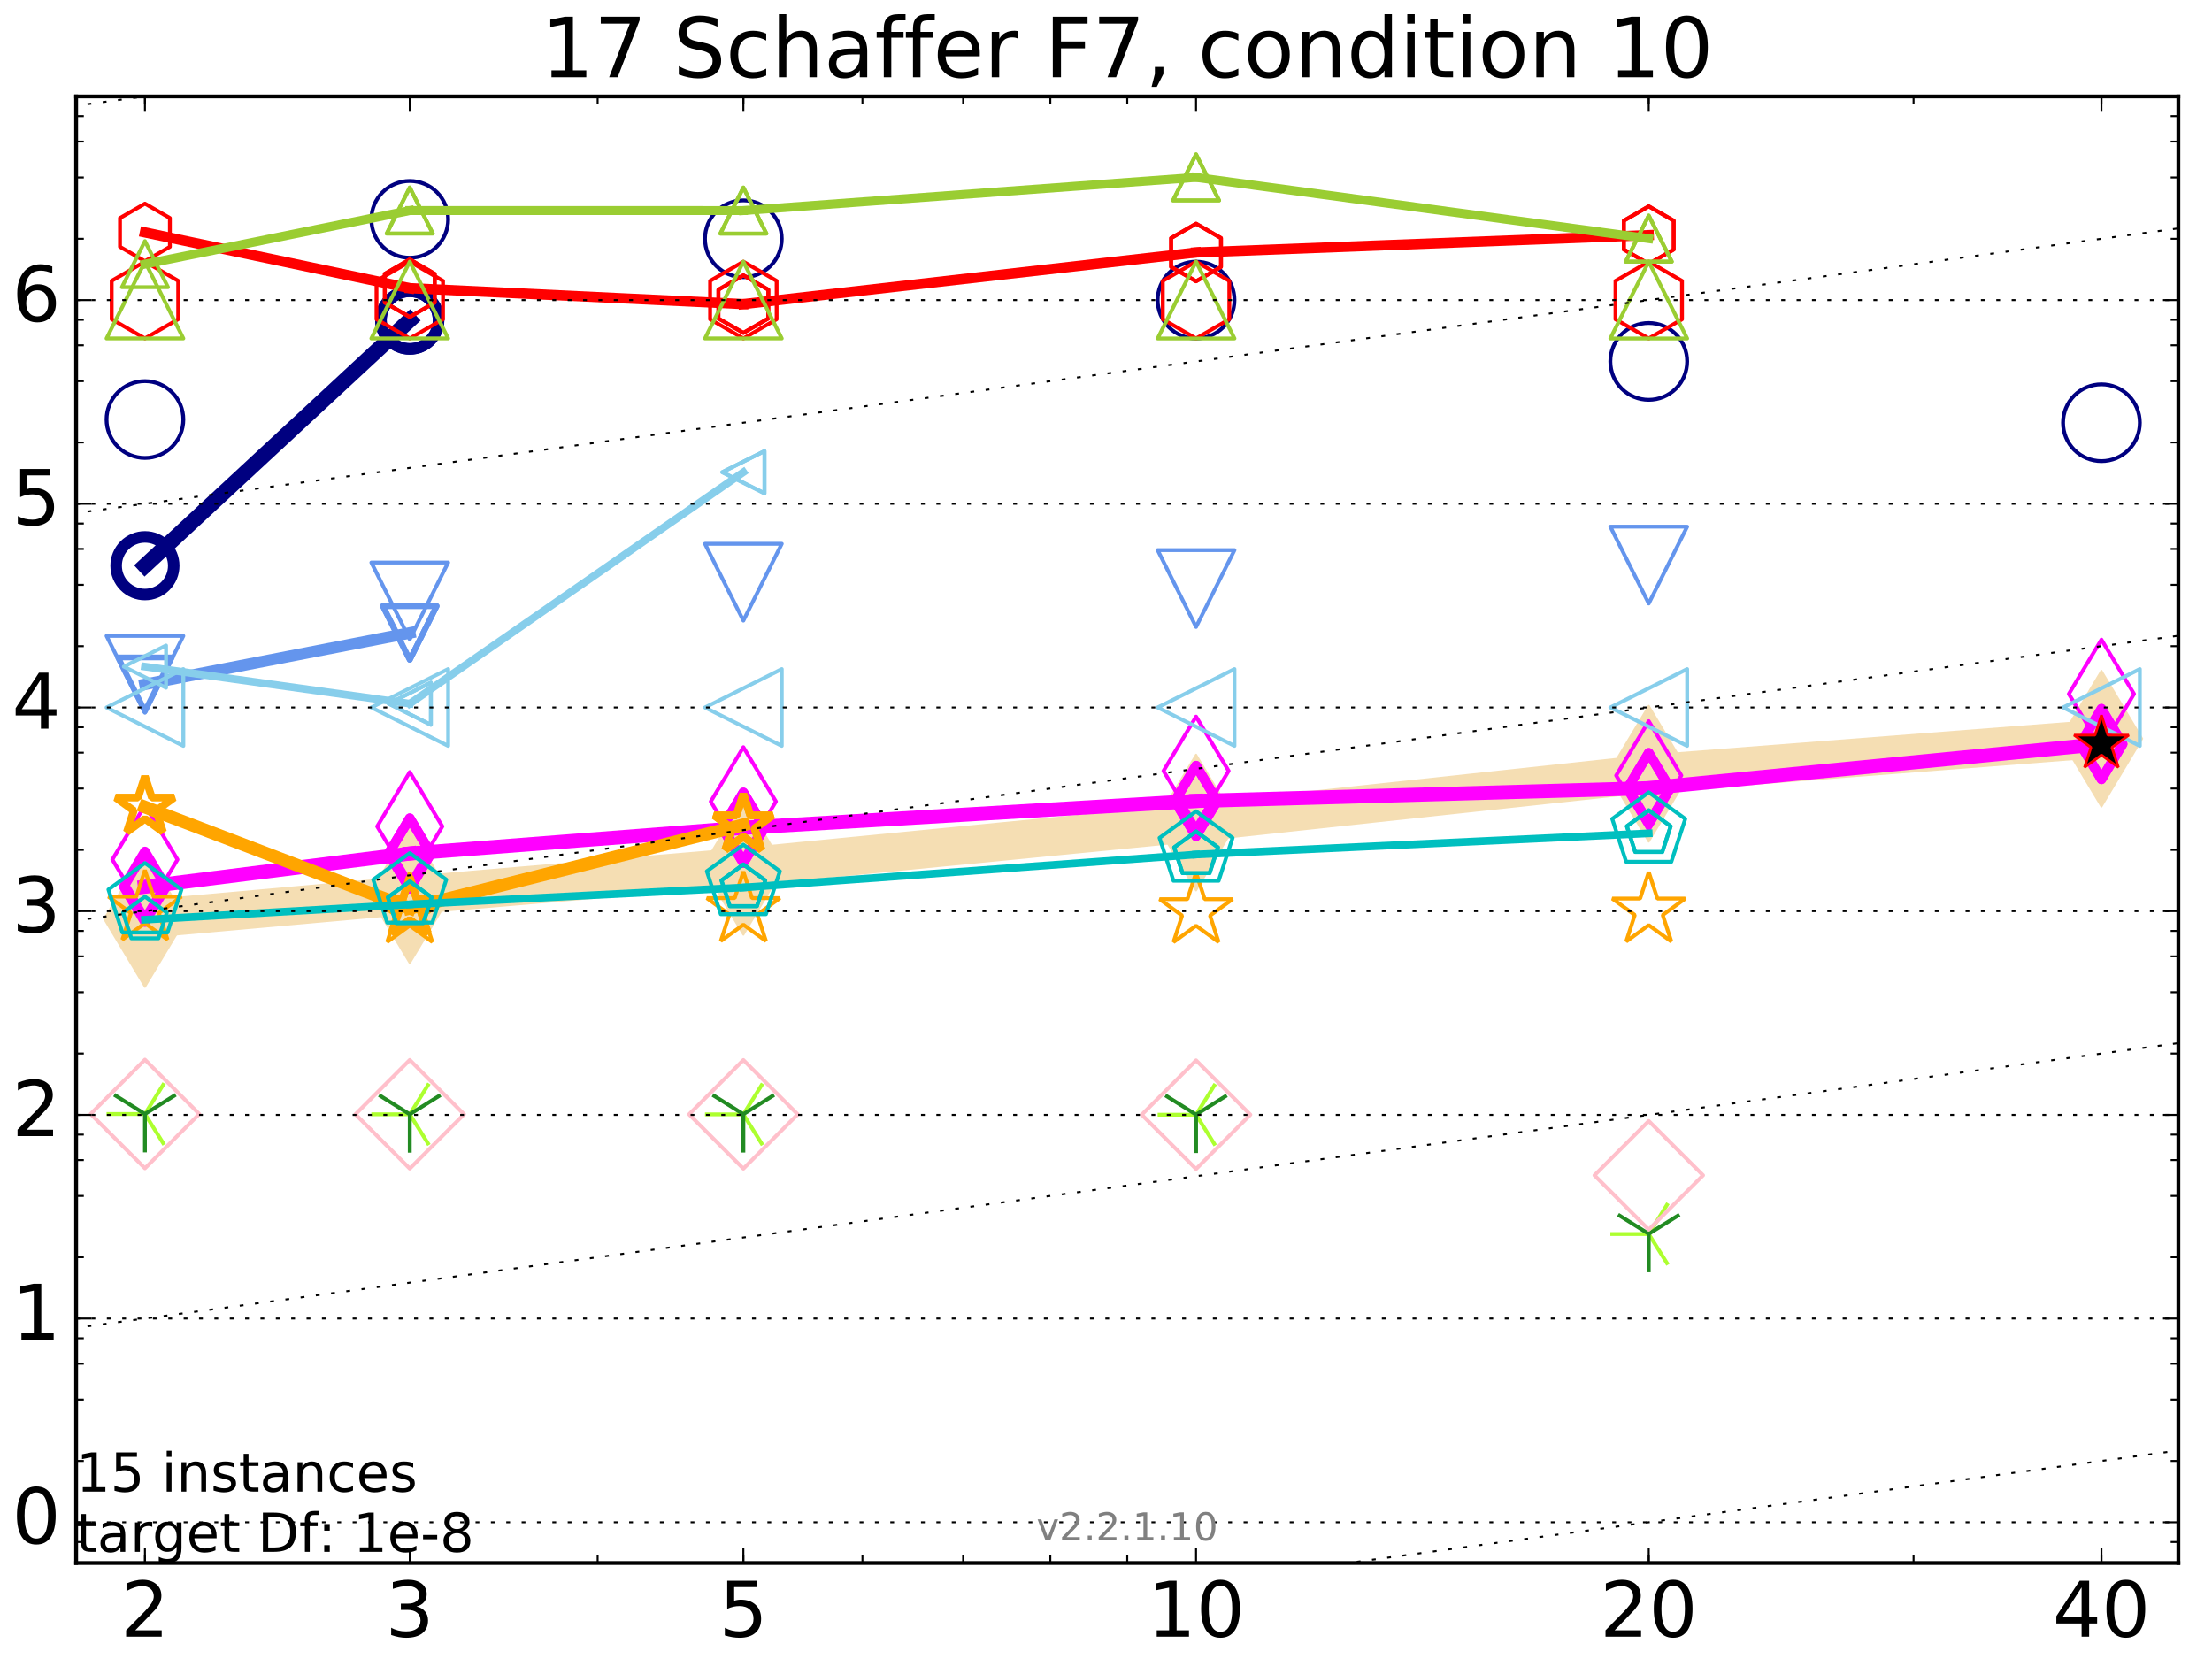 <?xml version="1.0" encoding="utf-8" standalone="no"?>
<!DOCTYPE svg PUBLIC "-//W3C//DTD SVG 1.1//EN"
  "http://www.w3.org/Graphics/SVG/1.1/DTD/svg11.dtd">
<!-- Created with matplotlib (http://matplotlib.org/) -->
<svg height="432pt" version="1.1" viewBox="0 0 576 432" width="576pt" xmlns="http://www.w3.org/2000/svg" xmlns:xlink="http://www.w3.org/1999/xlink">
 <defs>
  <style type="text/css">
*{stroke-linecap:butt;stroke-linejoin:round;stroke-miterlimit:100000;}
  </style>
 </defs>
 <g id="figure_1">
  <g id="patch_1">
   <path d="M 0 432 
L 576 432 
L 576 0 
L 0 0 
z
" style="fill:#ffffff;"/>
  </g>
  <g id="axes_1">
   <g id="patch_2">
    <path d="M 19.825 407 
L 567.24 407 
L 567.24 25.1 
L 19.825 25.1 
z
" style="fill:#ffffff;"/>
   </g>
   <g id="line2d_1">
    <path clip-path="url(#p8e1005f82a)" d="M 37.743 239.3 
L 106.698 233.131 
L 193.571 225.717 
L 311.451 214.192 
L 429.33 201.476 
L 547.209 192.349 
" style="fill:none;stroke:#f5deb3;stroke-linecap:square;stroke-width:10.0;"/>
    <defs>
     <path d="M -0 17.678 
L 10.607 0 
L 0 -17.678 
L -10.607 -0 
z
" id="m82aa604a67" style="stroke:#f5deb3;stroke-linejoin:miter;stroke-width:0.5;"/>
    </defs>
    <g clip-path="url(#p8e1005f82a)">
     <use style="fill:#f5deb3;stroke:#f5deb3;stroke-linejoin:miter;stroke-width:0.5;" x="37.743" xlink:href="#m82aa604a67" y="239.3"/>
     <use style="fill:#f5deb3;stroke:#f5deb3;stroke-linejoin:miter;stroke-width:0.5;" x="106.698" xlink:href="#m82aa604a67" y="233.131"/>
     <use style="fill:#f5deb3;stroke:#f5deb3;stroke-linejoin:miter;stroke-width:0.5;" x="193.571" xlink:href="#m82aa604a67" y="225.717"/>
     <use style="fill:#f5deb3;stroke:#f5deb3;stroke-linejoin:miter;stroke-width:0.5;" x="311.451" xlink:href="#m82aa604a67" y="214.192"/>
     <use style="fill:#f5deb3;stroke:#f5deb3;stroke-linejoin:miter;stroke-width:0.5;" x="429.33" xlink:href="#m82aa604a67" y="201.476"/>
     <use style="fill:#f5deb3;stroke:#f5deb3;stroke-linejoin:miter;stroke-width:0.5;" x="547.209" xlink:href="#m82aa604a67" y="192.349"/>
    </g>
   </g>
   <g id="line2d_2">
    <path clip-path="url(#p8e1005f82a)" d="M 37.743 147.312 
L 106.698 83.353 
" style="fill:none;stroke:#000080;stroke-linecap:square;stroke-width:4.0;"/>
    <defs>
     <path d="M 0 7.5 
C 1.989 7.5 3.897 6.71 5.303 5.303 
C 6.71 3.897 7.5 1.989 7.5 0 
C 7.5 -1.989 6.71 -3.897 5.303 -5.303 
C 3.897 -6.71 1.989 -7.5 0 -7.5 
C -1.989 -7.5 -3.897 -6.71 -5.303 -5.303 
C -6.71 -3.897 -7.5 -1.989 -7.5 0 
C -7.5 1.989 -6.71 3.897 -5.303 5.303 
C -3.897 6.71 -1.989 7.5 0 7.5 
z
" id="mb799152a6e" style="stroke:#000080;stroke-width:3.0;"/>
    </defs>
    <g clip-path="url(#p8e1005f82a)">
     <use style="fill:none;stroke:#000080;stroke-width:3.0;" x="37.743" xlink:href="#mb799152a6e" y="147.312"/>
     <use style="fill:none;stroke:#000080;stroke-width:3.0;" x="106.698" xlink:href="#mb799152a6e" y="83.353"/>
    </g>
   </g>
   <g id="line2d_3">
    <path clip-path="url(#p8e1005f82a)" d="M 106.698 83.353 
" style="fill:none;stroke:#000080;stroke-linecap:square;stroke-width:4.0;"/>
    <g clip-path="url(#p8e1005f82a)">
     <use style="fill:none;stroke:#000080;stroke-width:3.0;" x="106.698" xlink:href="#mb799152a6e" y="83.353"/>
    </g>
   </g>
   <g id="line2d_4"/>
   <g id="line2d_5">
    <defs>
     <path d="M 0 10 
C 2.652 10 5.196 8.946 7.071 7.071 
C 8.946 5.196 10 2.652 10 0 
C 10 -2.652 8.946 -5.196 7.071 -7.071 
C 5.196 -8.946 2.652 -10 0 -10 
C -2.652 -10 -5.196 -8.946 -7.071 -7.071 
C -8.946 -5.196 -10 -2.652 -10 0 
C -10 2.652 -8.946 5.196 -7.071 7.071 
C -5.196 8.946 -2.652 10 0 10 
z
" id="me49c5daf02" style="stroke:#000080;"/>
    </defs>
    <g clip-path="url(#p8e1005f82a)">
     <use style="fill:none;stroke:#000080;" x="37.743" xlink:href="#me49c5daf02" y="109.245"/>
     <use style="fill:none;stroke:#000080;" x="106.698" xlink:href="#me49c5daf02" y="57.121"/>
     <use style="fill:none;stroke:#000080;" x="193.571" xlink:href="#me49c5daf02" y="62.175"/>
     <use style="fill:none;stroke:#000080;" x="311.451" xlink:href="#me49c5daf02" y="78.142"/>
     <use style="fill:none;stroke:#000080;" x="429.33" xlink:href="#me49c5daf02" y="94.109"/>
     <use style="fill:none;stroke:#000080;" x="547.209" xlink:href="#me49c5daf02" y="110.076"/>
    </g>
   </g>
   <g id="line2d_6">
    <path clip-path="url(#p8e1005f82a)" d="M 37.743 230.911 
L 106.698 222.255 
" style="fill:none;stroke:#ff00ff;stroke-linecap:square;stroke-width:3.667;"/>
    <defs>
     <path d="M -0 9.192 
L 5.515 0 
L 0 -9.192 
L -5.515 -0 
z
" id="m9fd271e58b" style="stroke:#ff00ff;stroke-linejoin:miter;stroke-width:2.5;"/>
    </defs>
    <g clip-path="url(#p8e1005f82a)">
     <use style="fill:none;stroke:#ff00ff;stroke-linejoin:miter;stroke-width:2.5;" x="37.743" xlink:href="#m9fd271e58b" y="230.911"/>
     <use style="fill:none;stroke:#ff00ff;stroke-linejoin:miter;stroke-width:2.5;" x="106.698" xlink:href="#m9fd271e58b" y="222.255"/>
    </g>
   </g>
   <g id="line2d_7">
    <path clip-path="url(#p8e1005f82a)" d="M 106.698 222.255 
L 193.571 215.55 
" style="fill:none;stroke:#ff00ff;stroke-linecap:square;stroke-width:3.667;"/>
    <g clip-path="url(#p8e1005f82a)">
     <use style="fill:none;stroke:#ff00ff;stroke-linejoin:miter;stroke-width:2.5;" x="106.698" xlink:href="#m9fd271e58b" y="222.255"/>
     <use style="fill:none;stroke:#ff00ff;stroke-linejoin:miter;stroke-width:2.5;" x="193.571" xlink:href="#m9fd271e58b" y="215.55"/>
    </g>
   </g>
   <g id="line2d_8">
    <path clip-path="url(#p8e1005f82a)" d="M 193.571 215.55 
L 311.451 208.57 
" style="fill:none;stroke:#ff00ff;stroke-linecap:square;stroke-width:3.667;"/>
    <g clip-path="url(#p8e1005f82a)">
     <use style="fill:none;stroke:#ff00ff;stroke-linejoin:miter;stroke-width:2.5;" x="193.571" xlink:href="#m9fd271e58b" y="215.55"/>
     <use style="fill:none;stroke:#ff00ff;stroke-linejoin:miter;stroke-width:2.5;" x="311.451" xlink:href="#m9fd271e58b" y="208.57"/>
    </g>
   </g>
   <g id="line2d_9">
    <path clip-path="url(#p8e1005f82a)" d="M 311.451 208.57 
L 429.33 205.233 
" style="fill:none;stroke:#ff00ff;stroke-linecap:square;stroke-width:3.667;"/>
    <g clip-path="url(#p8e1005f82a)">
     <use style="fill:none;stroke:#ff00ff;stroke-linejoin:miter;stroke-width:2.5;" x="311.451" xlink:href="#m9fd271e58b" y="208.57"/>
     <use style="fill:none;stroke:#ff00ff;stroke-linejoin:miter;stroke-width:2.5;" x="429.33" xlink:href="#m9fd271e58b" y="205.233"/>
    </g>
   </g>
   <g id="line2d_10">
    <path clip-path="url(#p8e1005f82a)" d="M 429.33 205.233 
L 547.209 193.743 
" style="fill:none;stroke:#ff00ff;stroke-linecap:square;stroke-width:3.667;"/>
    <g clip-path="url(#p8e1005f82a)">
     <use style="fill:none;stroke:#ff00ff;stroke-linejoin:miter;stroke-width:2.5;" x="429.33" xlink:href="#m9fd271e58b" y="205.233"/>
     <use style="fill:none;stroke:#ff00ff;stroke-linejoin:miter;stroke-width:2.5;" x="547.209" xlink:href="#m9fd271e58b" y="193.743"/>
    </g>
   </g>
   <g id="line2d_11">
    <path clip-path="url(#p8e1005f82a)" d="M 547.209 193.743 
" style="fill:none;stroke:#ff00ff;stroke-linecap:square;stroke-width:3.667;"/>
    <g clip-path="url(#p8e1005f82a)">
     <use style="fill:none;stroke:#ff00ff;stroke-linejoin:miter;stroke-width:2.5;" x="547.209" xlink:href="#m9fd271e58b" y="193.743"/>
    </g>
   </g>
   <g id="line2d_12"/>
   <g id="line2d_13">
    <defs>
     <path d="M -0 14.142 
L 8.485 0 
L -0 -14.142 
L -8.485 -0 
z
" id="m24d4af886f" style="stroke:#ff00ff;stroke-linejoin:miter;"/>
    </defs>
    <g clip-path="url(#p8e1005f82a)">
     <use style="fill:none;stroke:#ff00ff;stroke-linejoin:miter;" x="37.743" xlink:href="#m24d4af886f" y="223.829"/>
     <use style="fill:none;stroke:#ff00ff;stroke-linejoin:miter;" x="106.698" xlink:href="#m24d4af886f" y="215.197"/>
     <use style="fill:none;stroke:#ff00ff;stroke-linejoin:miter;" x="193.571" xlink:href="#m24d4af886f" y="208.714"/>
     <use style="fill:none;stroke:#ff00ff;stroke-linejoin:miter;" x="311.451" xlink:href="#m24d4af886f" y="200.747"/>
     <use style="fill:none;stroke:#ff00ff;stroke-linejoin:miter;" x="429.33" xlink:href="#m24d4af886f" y="201.934"/>
     <use style="fill:none;stroke:#ff00ff;stroke-linejoin:miter;" x="547.209" xlink:href="#m24d4af886f" y="180.7"/>
    </g>
   </g>
   <g id="line2d_14">
    <path clip-path="url(#p8e1005f82a)" d="M 37.743 210.154 
L 106.698 236.5 
" style="fill:none;stroke:#ffa500;stroke-linecap:square;stroke-width:3.333;"/>
    <defs>
     <path d="M 0 -8 
L -1.796 -2.472 
L -7.608 -2.472 
L -2.906 0.944 
L -4.702 6.472 
L -0 3.056 
L 4.702 6.472 
L 2.906 0.944 
L 7.608 -2.472 
L 1.796 -2.472 
z
" id="m82944bf1e3" style="stroke:#ffa500;stroke-linejoin:bevel;stroke-width:2.0;"/>
    </defs>
    <g clip-path="url(#p8e1005f82a)">
     <use style="fill:none;stroke:#ffa500;stroke-linejoin:bevel;stroke-width:2.0;" x="37.743" xlink:href="#m82944bf1e3" y="210.154"/>
     <use style="fill:none;stroke:#ffa500;stroke-linejoin:bevel;stroke-width:2.0;" x="106.698" xlink:href="#m82944bf1e3" y="236.5"/>
    </g>
   </g>
   <g id="line2d_15">
    <path clip-path="url(#p8e1005f82a)" d="M 106.698 236.5 
L 193.571 214.789 
" style="fill:none;stroke:#ffa500;stroke-linecap:square;stroke-width:3.333;"/>
    <g clip-path="url(#p8e1005f82a)">
     <use style="fill:none;stroke:#ffa500;stroke-linejoin:bevel;stroke-width:2.0;" x="106.698" xlink:href="#m82944bf1e3" y="236.5"/>
     <use style="fill:none;stroke:#ffa500;stroke-linejoin:bevel;stroke-width:2.0;" x="193.571" xlink:href="#m82944bf1e3" y="214.789"/>
    </g>
   </g>
   <g id="line2d_16">
    <path clip-path="url(#p8e1005f82a)" d="M 193.571 214.789 
" style="fill:none;stroke:#ffa500;stroke-linecap:square;stroke-width:3.333;"/>
    <g clip-path="url(#p8e1005f82a)">
     <use style="fill:none;stroke:#ffa500;stroke-linejoin:bevel;stroke-width:2.0;" x="193.571" xlink:href="#m82944bf1e3" y="214.789"/>
    </g>
   </g>
   <g id="line2d_17"/>
   <g id="line2d_18">
    <defs>
     <path d="M 0 -10 
L -2.245 -3.09 
L -9.511 -3.09 
L -3.633 1.18 
L -5.878 8.09 
L -0 3.82 
L 5.878 8.09 
L 3.633 1.18 
L 9.511 -3.09 
L 2.245 -3.09 
z
" id="m779d75643b" style="stroke:#ffa500;stroke-linejoin:bevel;"/>
    </defs>
    <g clip-path="url(#p8e1005f82a)">
     <use style="fill:none;stroke:#ffa500;stroke-linejoin:bevel;" x="37.743" xlink:href="#m779d75643b" y="236.575"/>
     <use style="fill:none;stroke:#ffa500;stroke-linejoin:bevel;" x="106.698" xlink:href="#m779d75643b" y="237.198"/>
     <use style="fill:none;stroke:#ffa500;stroke-linejoin:bevel;" x="193.571" xlink:href="#m779d75643b" y="236.955"/>
     <use style="fill:none;stroke:#ffa500;stroke-linejoin:bevel;" x="311.451" xlink:href="#m779d75643b" y="237.232"/>
     <use style="fill:none;stroke:#ffa500;stroke-linejoin:bevel;" x="429.33" xlink:href="#m779d75643b" y="237.076"/>
    </g>
   </g>
   <g id="line2d_19">
    <path clip-path="url(#p8e1005f82a)" d="M 37.743 178.196 
L 106.698 164.817 
" style="fill:none;stroke:#6495ed;stroke-linecap:square;stroke-width:3.0;"/>
    <defs>
     <path d="M -0 7 
L 7 -7 
L -7 -7 
z
" id="m0655ed77ed" style="stroke:#6495ed;stroke-linejoin:miter;stroke-width:1.5;"/>
    </defs>
    <g clip-path="url(#p8e1005f82a)">
     <use style="fill:none;stroke:#6495ed;stroke-linejoin:miter;stroke-width:1.5;" x="37.743" xlink:href="#m0655ed77ed" y="178.196"/>
     <use style="fill:none;stroke:#6495ed;stroke-linejoin:miter;stroke-width:1.5;" x="106.698" xlink:href="#m0655ed77ed" y="164.817"/>
    </g>
   </g>
   <g id="line2d_20">
    <path clip-path="url(#p8e1005f82a)" d="M 106.698 164.817 
" style="fill:none;stroke:#6495ed;stroke-linecap:square;stroke-width:3.0;"/>
    <g clip-path="url(#p8e1005f82a)">
     <use style="fill:none;stroke:#6495ed;stroke-linejoin:miter;stroke-width:1.5;" x="106.698" xlink:href="#m0655ed77ed" y="164.817"/>
    </g>
   </g>
   <g id="line2d_21"/>
   <g id="line2d_22">
    <defs>
     <path d="M -0 10 
L 10 -10 
L -10 -10 
z
" id="mdc8488b150" style="stroke:#6495ed;stroke-linejoin:miter;"/>
    </defs>
    <g clip-path="url(#p8e1005f82a)">
     <use style="fill:none;stroke:#6495ed;stroke-linejoin:miter;" x="37.743" xlink:href="#mdc8488b150" y="175.592"/>
     <use style="fill:none;stroke:#6495ed;stroke-linejoin:miter;" x="106.698" xlink:href="#mdc8488b150" y="156.482"/>
     <use style="fill:none;stroke:#6495ed;stroke-linejoin:miter;" x="193.571" xlink:href="#mdc8488b150" y="151.604"/>
     <use style="fill:none;stroke:#6495ed;stroke-linejoin:miter;" x="311.451" xlink:href="#mdc8488b150" y="153.254"/>
     <use style="fill:none;stroke:#6495ed;stroke-linejoin:miter;" x="429.33" xlink:href="#mdc8488b150" y="147.146"/>
    </g>
   </g>
   <g id="line2d_23">
    <path clip-path="url(#p8e1005f82a)" d="M 37.743 60.521 
L 106.698 75.042 
" style="fill:none;stroke:#ff0000;stroke-linecap:square;stroke-width:2.667;"/>
    <defs>
     <path d="M 0 -7.5 
L -6.495 -3.75 
L -6.495 3.75 
L -0 7.5 
L 6.495 3.75 
L 6.495 -3.75 
z
" id="mbc17e0c626" style="stroke:#ff0000;stroke-linejoin:miter;"/>
    </defs>
    <g clip-path="url(#p8e1005f82a)">
     <use style="fill:none;stroke:#ff0000;stroke-linejoin:miter;" x="37.743" xlink:href="#mbc17e0c626" y="60.521"/>
     <use style="fill:none;stroke:#ff0000;stroke-linejoin:miter;" x="106.698" xlink:href="#mbc17e0c626" y="75.042"/>
    </g>
   </g>
   <g id="line2d_24">
    <path clip-path="url(#p8e1005f82a)" d="M 106.698 75.042 
L 193.571 79.182 
" style="fill:none;stroke:#ff0000;stroke-linecap:square;stroke-width:2.667;"/>
    <g clip-path="url(#p8e1005f82a)">
     <use style="fill:none;stroke:#ff0000;stroke-linejoin:miter;" x="106.698" xlink:href="#mbc17e0c626" y="75.042"/>
     <use style="fill:none;stroke:#ff0000;stroke-linejoin:miter;" x="193.571" xlink:href="#mbc17e0c626" y="79.182"/>
    </g>
   </g>
   <g id="line2d_25">
    <path clip-path="url(#p8e1005f82a)" d="M 193.571 79.182 
L 311.451 65.747 
" style="fill:none;stroke:#ff0000;stroke-linecap:square;stroke-width:2.667;"/>
    <g clip-path="url(#p8e1005f82a)">
     <use style="fill:none;stroke:#ff0000;stroke-linejoin:miter;" x="193.571" xlink:href="#mbc17e0c626" y="79.182"/>
     <use style="fill:none;stroke:#ff0000;stroke-linejoin:miter;" x="311.451" xlink:href="#mbc17e0c626" y="65.747"/>
    </g>
   </g>
   <g id="line2d_26">
    <path clip-path="url(#p8e1005f82a)" d="M 311.451 65.747 
L 429.33 61.218 
" style="fill:none;stroke:#ff0000;stroke-linecap:square;stroke-width:2.667;"/>
    <g clip-path="url(#p8e1005f82a)">
     <use style="fill:none;stroke:#ff0000;stroke-linejoin:miter;" x="311.451" xlink:href="#mbc17e0c626" y="65.747"/>
     <use style="fill:none;stroke:#ff0000;stroke-linejoin:miter;" x="429.33" xlink:href="#mbc17e0c626" y="61.218"/>
    </g>
   </g>
   <g id="line2d_27">
    <path clip-path="url(#p8e1005f82a)" d="M 429.33 61.218 
" style="fill:none;stroke:#ff0000;stroke-linecap:square;stroke-width:2.667;"/>
    <g clip-path="url(#p8e1005f82a)">
     <use style="fill:none;stroke:#ff0000;stroke-linejoin:miter;" x="429.33" xlink:href="#mbc17e0c626" y="61.218"/>
    </g>
   </g>
   <g id="line2d_28"/>
   <g id="line2d_29">
    <defs>
     <path d="M 0 -10 
L -8.66 -5 
L -8.66 5 
L -0 10 
L 8.66 5 
L 8.66 -5 
z
" id="mbd28a557e0" style="stroke:#ff0000;stroke-linejoin:miter;"/>
    </defs>
    <g clip-path="url(#p8e1005f82a)">
     <use style="fill:none;stroke:#ff0000;stroke-linejoin:miter;" x="37.743" xlink:href="#mbd28a557e0" y="78.126"/>
     <use style="fill:none;stroke:#ff0000;stroke-linejoin:miter;" x="106.698" xlink:href="#mbd28a557e0" y="78.136"/>
     <use style="fill:none;stroke:#ff0000;stroke-linejoin:miter;" x="193.571" xlink:href="#mbd28a557e0" y="78.137"/>
     <use style="fill:none;stroke:#ff0000;stroke-linejoin:miter;" x="311.451" xlink:href="#mbd28a557e0" y="78.136"/>
     <use style="fill:none;stroke:#ff0000;stroke-linejoin:miter;" x="429.33" xlink:href="#mbd28a557e0" y="78.14"/>
    </g>
   </g>
   <g id="line2d_30">
    <path clip-path="url(#p8e1005f82a)" d="M 37.743 68.782 
L 106.698 54.823 
" style="fill:none;stroke:#9acd32;stroke-linecap:square;stroke-width:2.333;"/>
    <defs>
     <path d="M 0 -6 
L -6 6 
L 6 6 
z
" id="mb361c44c28" style="stroke:#9acd32;stroke-linejoin:miter;"/>
    </defs>
    <g clip-path="url(#p8e1005f82a)">
     <use style="fill:none;stroke:#9acd32;stroke-linejoin:miter;" x="37.743" xlink:href="#mb361c44c28" y="68.782"/>
     <use style="fill:none;stroke:#9acd32;stroke-linejoin:miter;" x="106.698" xlink:href="#mb361c44c28" y="54.823"/>
    </g>
   </g>
   <g id="line2d_31">
    <path clip-path="url(#p8e1005f82a)" d="M 106.698 54.823 
L 193.571 54.827 
" style="fill:none;stroke:#9acd32;stroke-linecap:square;stroke-width:2.333;"/>
    <g clip-path="url(#p8e1005f82a)">
     <use style="fill:none;stroke:#9acd32;stroke-linejoin:miter;" x="106.698" xlink:href="#mb361c44c28" y="54.823"/>
     <use style="fill:none;stroke:#9acd32;stroke-linejoin:miter;" x="193.571" xlink:href="#mb361c44c28" y="54.827"/>
    </g>
   </g>
   <g id="line2d_32">
    <path clip-path="url(#p8e1005f82a)" d="M 193.571 54.827 
L 311.451 46.19 
" style="fill:none;stroke:#9acd32;stroke-linecap:square;stroke-width:2.333;"/>
    <g clip-path="url(#p8e1005f82a)">
     <use style="fill:none;stroke:#9acd32;stroke-linejoin:miter;" x="193.571" xlink:href="#mb361c44c28" y="54.827"/>
     <use style="fill:none;stroke:#9acd32;stroke-linejoin:miter;" x="311.451" xlink:href="#mb361c44c28" y="46.19"/>
    </g>
   </g>
   <g id="line2d_33">
    <path clip-path="url(#p8e1005f82a)" d="M 311.451 46.19 
L 429.33 62.131 
" style="fill:none;stroke:#9acd32;stroke-linecap:square;stroke-width:2.333;"/>
    <g clip-path="url(#p8e1005f82a)">
     <use style="fill:none;stroke:#9acd32;stroke-linejoin:miter;" x="311.451" xlink:href="#mb361c44c28" y="46.19"/>
     <use style="fill:none;stroke:#9acd32;stroke-linejoin:miter;" x="429.33" xlink:href="#mb361c44c28" y="62.131"/>
    </g>
   </g>
   <g id="line2d_34">
    <path clip-path="url(#p8e1005f82a)" d="M 429.33 62.131 
" style="fill:none;stroke:#9acd32;stroke-linecap:square;stroke-width:2.333;"/>
    <g clip-path="url(#p8e1005f82a)">
     <use style="fill:none;stroke:#9acd32;stroke-linejoin:miter;" x="429.33" xlink:href="#mb361c44c28" y="62.131"/>
    </g>
   </g>
   <g id="line2d_35"/>
   <g id="line2d_36">
    <defs>
     <path d="M 0 -10 
L -10 10 
L 10 10 
z
" id="m8c1998ecd0" style="stroke:#9acd32;stroke-linejoin:miter;"/>
    </defs>
    <g clip-path="url(#p8e1005f82a)">
     <use style="fill:none;stroke:#9acd32;stroke-linejoin:miter;" x="37.743" xlink:href="#m8c1998ecd0" y="78.127"/>
     <use style="fill:none;stroke:#9acd32;stroke-linejoin:miter;" x="106.698" xlink:href="#m8c1998ecd0" y="78.128"/>
     <use style="fill:none;stroke:#9acd32;stroke-linejoin:miter;" x="193.571" xlink:href="#m8c1998ecd0" y="78.133"/>
     <use style="fill:none;stroke:#9acd32;stroke-linejoin:miter;" x="311.451" xlink:href="#m8c1998ecd0" y="78.137"/>
     <use style="fill:none;stroke:#9acd32;stroke-linejoin:miter;" x="429.33" xlink:href="#m8c1998ecd0" y="78.14"/>
    </g>
   </g>
   <g id="line2d_37">
    <path clip-path="url(#p8e1005f82a)" d="M 37.743 239.486 
L 106.698 235.511 
" style="fill:none;stroke:#00bfbf;stroke-linecap:square;stroke-width:2.0;"/>
    <defs>
     <path d="M 0 -6 
L -5.706 -1.854 
L -3.527 4.854 
L 3.527 4.854 
L 5.706 -1.854 
z
" id="m14221d735e" style="stroke:#00bfbf;stroke-linejoin:miter;"/>
    </defs>
    <g clip-path="url(#p8e1005f82a)">
     <use style="fill:none;stroke:#00bfbf;stroke-linejoin:miter;" x="37.743" xlink:href="#m14221d735e" y="239.486"/>
     <use style="fill:none;stroke:#00bfbf;stroke-linejoin:miter;" x="106.698" xlink:href="#m14221d735e" y="235.511"/>
    </g>
   </g>
   <g id="line2d_38">
    <path clip-path="url(#p8e1005f82a)" d="M 106.698 235.511 
L 193.571 231.106 
" style="fill:none;stroke:#00bfbf;stroke-linecap:square;stroke-width:2.0;"/>
    <g clip-path="url(#p8e1005f82a)">
     <use style="fill:none;stroke:#00bfbf;stroke-linejoin:miter;" x="106.698" xlink:href="#m14221d735e" y="235.511"/>
     <use style="fill:none;stroke:#00bfbf;stroke-linejoin:miter;" x="193.571" xlink:href="#m14221d735e" y="231.106"/>
    </g>
   </g>
   <g id="line2d_39">
    <path clip-path="url(#p8e1005f82a)" d="M 193.571 231.106 
L 311.451 222.51 
" style="fill:none;stroke:#00bfbf;stroke-linecap:square;stroke-width:2.0;"/>
    <g clip-path="url(#p8e1005f82a)">
     <use style="fill:none;stroke:#00bfbf;stroke-linejoin:miter;" x="193.571" xlink:href="#m14221d735e" y="231.106"/>
     <use style="fill:none;stroke:#00bfbf;stroke-linejoin:miter;" x="311.451" xlink:href="#m14221d735e" y="222.51"/>
    </g>
   </g>
   <g id="line2d_40">
    <path clip-path="url(#p8e1005f82a)" d="M 311.451 222.51 
L 429.33 216.998 
" style="fill:none;stroke:#00bfbf;stroke-linecap:square;stroke-width:2.0;"/>
    <g clip-path="url(#p8e1005f82a)">
     <use style="fill:none;stroke:#00bfbf;stroke-linejoin:miter;" x="311.451" xlink:href="#m14221d735e" y="222.51"/>
     <use style="fill:none;stroke:#00bfbf;stroke-linejoin:miter;" x="429.33" xlink:href="#m14221d735e" y="216.998"/>
    </g>
   </g>
   <g id="line2d_41">
    <path clip-path="url(#p8e1005f82a)" d="M 429.33 216.998 
" style="fill:none;stroke:#00bfbf;stroke-linecap:square;stroke-width:2.0;"/>
    <g clip-path="url(#p8e1005f82a)">
     <use style="fill:none;stroke:#00bfbf;stroke-linejoin:miter;" x="429.33" xlink:href="#m14221d735e" y="216.998"/>
    </g>
   </g>
   <g id="line2d_42"/>
   <g id="line2d_43">
    <defs>
     <path d="M 0 -10 
L -9.511 -3.09 
L -5.878 8.09 
L 5.878 8.09 
L 9.511 -3.09 
z
" id="m97e59d5663" style="stroke:#00bfbf;stroke-linejoin:miter;"/>
    </defs>
    <g clip-path="url(#p8e1005f82a)">
     <use style="fill:none;stroke:#00bfbf;stroke-linejoin:miter;" x="37.743" xlink:href="#m97e59d5663" y="234.728"/>
     <use style="fill:none;stroke:#00bfbf;stroke-linejoin:miter;" x="106.698" xlink:href="#m97e59d5663" y="232.145"/>
     <use style="fill:none;stroke:#00bfbf;stroke-linejoin:miter;" x="193.571" xlink:href="#m97e59d5663" y="229.958"/>
     <use style="fill:none;stroke:#00bfbf;stroke-linejoin:miter;" x="311.451" xlink:href="#m97e59d5663" y="221.264"/>
     <use style="fill:none;stroke:#00bfbf;stroke-linejoin:miter;" x="429.33" xlink:href="#m97e59d5663" y="216.319"/>
    </g>
   </g>
   <g id="line2d_44"/>
   <g id="line2d_45">
    <defs>
     <path d="M 0 0 
L -10 -0 
M 0 0 
L 5 8 
M 0 0 
L 5 -8 
" id="me8a7afb0f8" style="stroke:#adff2f;"/>
    </defs>
    <g clip-path="url(#p8e1005f82a)">
     <use style="fill:none;stroke:#adff2f;" x="37.743" xlink:href="#me8a7afb0f8" y="290.079"/>
     <use style="fill:none;stroke:#adff2f;" x="106.698" xlink:href="#me8a7afb0f8" y="290.155"/>
     <use style="fill:none;stroke:#adff2f;" x="193.571" xlink:href="#me8a7afb0f8" y="290.171"/>
     <use style="fill:none;stroke:#adff2f;" x="311.451" xlink:href="#me8a7afb0f8" y="290.262"/>
     <use style="fill:none;stroke:#adff2f;" x="429.33" xlink:href="#me8a7afb0f8" y="321.339"/>
    </g>
   </g>
   <g id="line2d_46"/>
   <g id="line2d_47">
    <defs>
     <path d="M 0 0 
L 0 10 
M 0 0 
L 8 -5 
M 0 0 
L -8 -5 
" id="m435d5b9e67" style="stroke:#228b22;"/>
    </defs>
    <g clip-path="url(#p8e1005f82a)">
     <use style="fill:none;stroke:#228b22;" x="37.743" xlink:href="#m435d5b9e67" y="290.079"/>
     <use style="fill:none;stroke:#228b22;" x="106.698" xlink:href="#m435d5b9e67" y="290.155"/>
     <use style="fill:none;stroke:#228b22;" x="193.571" xlink:href="#m435d5b9e67" y="290.125"/>
     <use style="fill:none;stroke:#228b22;" x="311.451" xlink:href="#m435d5b9e67" y="290.239"/>
     <use style="fill:none;stroke:#228b22;" x="429.33" xlink:href="#m435d5b9e67" y="321.295"/>
    </g>
   </g>
   <g id="line2d_48"/>
   <g id="line2d_49">
    <defs>
     <path d="M -0 14.142 
L 14.142 0 
L 0 -14.142 
L -14.142 -0 
z
" id="m1cdc062d4a" style="stroke:#ffc0cb;stroke-linejoin:miter;"/>
    </defs>
    <g clip-path="url(#p8e1005f82a)">
     <use style="fill:none;stroke:#ffc0cb;stroke-linejoin:miter;" x="37.743" xlink:href="#m1cdc062d4a" y="290.079"/>
     <use style="fill:none;stroke:#ffc0cb;stroke-linejoin:miter;" x="106.698" xlink:href="#m1cdc062d4a" y="290.155"/>
     <use style="fill:none;stroke:#ffc0cb;stroke-linejoin:miter;" x="193.571" xlink:href="#m1cdc062d4a" y="290.171"/>
     <use style="fill:none;stroke:#ffc0cb;stroke-linejoin:miter;" x="311.451" xlink:href="#m1cdc062d4a" y="290.262"/>
     <use style="fill:none;stroke:#ffc0cb;stroke-linejoin:miter;" x="429.33" xlink:href="#m1cdc062d4a" y="306.046"/>
    </g>
   </g>
   <g id="line2d_50">
    <path clip-path="url(#p8e1005f82a)" d="M 37.743 173.591 
L 106.698 183.233 
" style="fill:none;stroke:#87ceeb;stroke-linecap:square;stroke-width:2.0;"/>
    <defs>
     <path d="M -5.5 -0 
L 5.5 5.5 
L 5.5 -5.5 
z
" id="m9a701ea1a9" style="stroke:#87ceeb;stroke-linejoin:miter;"/>
    </defs>
    <g clip-path="url(#p8e1005f82a)">
     <use style="fill:none;stroke:#87ceeb;stroke-linejoin:miter;" x="37.743" xlink:href="#m9a701ea1a9" y="173.591"/>
     <use style="fill:none;stroke:#87ceeb;stroke-linejoin:miter;" x="106.698" xlink:href="#m9a701ea1a9" y="183.233"/>
    </g>
   </g>
   <g id="line2d_51">
    <path clip-path="url(#p8e1005f82a)" d="M 106.698 183.233 
L 193.571 122.958 
" style="fill:none;stroke:#87ceeb;stroke-linecap:square;stroke-width:2.0;"/>
    <g clip-path="url(#p8e1005f82a)">
     <use style="fill:none;stroke:#87ceeb;stroke-linejoin:miter;" x="106.698" xlink:href="#m9a701ea1a9" y="183.233"/>
     <use style="fill:none;stroke:#87ceeb;stroke-linejoin:miter;" x="193.571" xlink:href="#m9a701ea1a9" y="122.958"/>
    </g>
   </g>
   <g id="line2d_52">
    <path clip-path="url(#p8e1005f82a)" d="M 193.571 122.958 
" style="fill:none;stroke:#87ceeb;stroke-linecap:square;stroke-width:2.0;"/>
    <g clip-path="url(#p8e1005f82a)">
     <use style="fill:none;stroke:#87ceeb;stroke-linejoin:miter;" x="193.571" xlink:href="#m9a701ea1a9" y="122.958"/>
    </g>
   </g>
   <g id="line2d_53"/>
   <g id="line2d_54">
    <defs>
     <path d="M -10 -0 
L 10 10 
L 10 -10 
z
" id="m784c85219c" style="stroke:#87ceeb;stroke-linejoin:miter;"/>
    </defs>
    <g clip-path="url(#p8e1005f82a)">
     <use style="fill:none;stroke:#87ceeb;stroke-linejoin:miter;" x="37.743" xlink:href="#m784c85219c" y="184.225"/>
     <use style="fill:none;stroke:#87ceeb;stroke-linejoin:miter;" x="106.698" xlink:href="#m784c85219c" y="184.225"/>
     <use style="fill:none;stroke:#87ceeb;stroke-linejoin:miter;" x="193.571" xlink:href="#m784c85219c" y="184.225"/>
     <use style="fill:none;stroke:#87ceeb;stroke-linejoin:miter;" x="311.451" xlink:href="#m784c85219c" y="184.225"/>
     <use style="fill:none;stroke:#87ceeb;stroke-linejoin:miter;" x="429.33" xlink:href="#m784c85219c" y="184.225"/>
     <use style="fill:none;stroke:#87ceeb;stroke-linejoin:miter;" x="547.209" xlink:href="#m784c85219c" y="184.225"/>
    </g>
   </g>
   <g id="line2d_55">
    <defs>
     <path d="M 0 -7.5 
L -1.684 -2.318 
L -7.133 -2.318 
L -2.725 0.885 
L -4.408 6.068 
L -0 2.865 
L 4.408 6.068 
L 2.725 0.885 
L 7.133 -2.318 
L 1.684 -2.318 
z
" id="m1adecb1f16" style="stroke:#ff0000;stroke-linejoin:bevel;stroke-width:0.7;"/>
    </defs>
    <g clip-path="url(#p8e1005f82a)">
     <use style="stroke:#ff0000;stroke-linejoin:bevel;stroke-width:0.7;" x="547.209" xlink:href="#m1adecb1f16" y="193.743"/>
    </g>
   </g>
   <g id="line2d_56">
    <path clip-path="url(#p8e1005f82a)" d="M -353.844 502.475 
M 159.064 433 
L 577 376.389 
" style="fill:none;stroke:#000000;stroke-dasharray:1,3;stroke-dashoffset:0.0;stroke-width:0.5;"/>
   </g>
   <g id="line2d_57">
    <path clip-path="url(#p8e1005f82a)" d="M -353.844 396.392 
M -1 348.598 
L 577 270.306 
" style="fill:none;stroke:#000000;stroke-dasharray:1,3;stroke-dashoffset:0.0;stroke-width:0.5;"/>
   </g>
   <g id="line2d_58">
    <path clip-path="url(#p8e1005f82a)" d="M -353.844 290.308 
M -1 242.515 
L 577 164.223 
" style="fill:none;stroke:#000000;stroke-dasharray:1,3;stroke-dashoffset:0.0;stroke-width:0.5;"/>
   </g>
   <g id="line2d_59">
    <path clip-path="url(#p8e1005f82a)" d="M -353.844 184.225 
M -1 136.431 
L 577 58.139 
" style="fill:none;stroke:#000000;stroke-dasharray:1,3;stroke-dashoffset:0.0;stroke-width:0.5;"/>
   </g>
   <g id="line2d_60">
    <path clip-path="url(#p8e1005f82a)" d="M -353.844 78.142 
M -1 30.348 
L 230.43 -1 
" style="fill:none;stroke:#000000;stroke-dasharray:1,3;stroke-dashoffset:0.0;stroke-width:0.5;"/>
   </g>
   <g id="patch_3">
    <path d="M 19.825 25.1 
L 567.24 25.1 
" style="fill:none;stroke:#000000;stroke-linecap:square;stroke-linejoin:miter;"/>
   </g>
   <g id="patch_4">
    <path d="M 567.24 407 
L 567.24 25.1 
" style="fill:none;stroke:#000000;stroke-linecap:square;stroke-linejoin:miter;"/>
   </g>
   <g id="patch_5">
    <path d="M 19.825 407 
L 567.24 407 
" style="fill:none;stroke:#000000;stroke-linecap:square;stroke-linejoin:miter;"/>
   </g>
   <g id="patch_6">
    <path d="M 19.825 407 
L 19.825 25.1 
" style="fill:none;stroke:#000000;stroke-linecap:square;stroke-linejoin:miter;"/>
   </g>
   <g id="matplotlib.axis_1">
    <g id="xtick_1">
     <g id="line2d_61">
      <defs>
       <path d="M 0 0 
L 0 -4 
" id="m016e9ce517" style="stroke:#000000;stroke-width:0.5;"/>
      </defs>
      <g>
       <use style="stroke:#000000;stroke-width:0.5;" x="37.743" xlink:href="#m016e9ce517" y="407.0"/>
      </g>
     </g>
     <g id="line2d_62">
      <defs>
       <path d="M 0 0 
L 0 4 
" id="me907f558f3" style="stroke:#000000;stroke-width:0.5;"/>
      </defs>
      <g>
       <use style="stroke:#000000;stroke-width:0.5;" x="37.743" xlink:href="#me907f558f3" y="25.1"/>
      </g>
     </g>
     <g id="text_1">
      <!-- 2 -->
      <defs>
       <path d="M 19.188 8.297 
L 53.609 8.297 
L 53.609 0 
L 7.328 0 
L 7.328 8.297 
Q 12.938 14.109 22.625 23.891 
Q 32.328 33.688 34.812 36.531 
Q 39.547 41.844 41.422 45.531 
Q 43.312 49.219 43.312 52.781 
Q 43.312 58.594 39.234 62.25 
Q 35.156 65.922 28.609 65.922 
Q 23.969 65.922 18.812 64.312 
Q 13.672 62.703 7.812 59.422 
L 7.812 69.391 
Q 13.766 71.781 18.938 73 
Q 24.125 74.219 28.422 74.219 
Q 39.75 74.219 46.484 68.547 
Q 53.219 62.891 53.219 53.422 
Q 53.219 48.922 51.531 44.891 
Q 49.859 40.875 45.406 35.406 
Q 44.188 33.984 37.641 27.219 
Q 31.109 20.453 19.188 8.297 
" id="BitstreamVeraSans-Roman-32"/>
      </defs>
      <g transform="translate(31.381 426.197)scale(0.2 -0.2)">
       <use xlink:href="#BitstreamVeraSans-Roman-32"/>
      </g>
     </g>
    </g>
    <g id="xtick_2">
     <g id="line2d_63">
      <g>
       <use style="stroke:#000000;stroke-width:0.5;" x="106.698" xlink:href="#m016e9ce517" y="407.0"/>
      </g>
     </g>
     <g id="line2d_64">
      <g>
       <use style="stroke:#000000;stroke-width:0.5;" x="106.698" xlink:href="#me907f558f3" y="25.1"/>
      </g>
     </g>
     <g id="text_2">
      <!-- 3 -->
      <defs>
       <path d="M 40.578 39.312 
Q 47.656 37.797 51.625 33 
Q 55.609 28.219 55.609 21.188 
Q 55.609 10.406 48.188 4.484 
Q 40.766 -1.422 27.094 -1.422 
Q 22.516 -1.422 17.656 -0.516 
Q 12.797 0.391 7.625 2.203 
L 7.625 11.719 
Q 11.719 9.328 16.594 8.109 
Q 21.484 6.891 26.812 6.891 
Q 36.078 6.891 40.938 10.547 
Q 45.797 14.203 45.797 21.188 
Q 45.797 27.641 41.281 31.266 
Q 36.766 34.906 28.719 34.906 
L 20.219 34.906 
L 20.219 43.016 
L 29.109 43.016 
Q 36.375 43.016 40.234 45.922 
Q 44.094 48.828 44.094 54.297 
Q 44.094 59.906 40.109 62.906 
Q 36.141 65.922 28.719 65.922 
Q 24.656 65.922 20.016 65.031 
Q 15.375 64.156 9.812 62.312 
L 9.812 71.094 
Q 15.438 72.656 20.344 73.438 
Q 25.25 74.219 29.594 74.219 
Q 40.828 74.219 47.359 69.109 
Q 53.906 64.016 53.906 55.328 
Q 53.906 49.266 50.438 45.094 
Q 46.969 40.922 40.578 39.312 
" id="BitstreamVeraSans-Roman-33"/>
      </defs>
      <g transform="translate(100.336 426.197)scale(0.2 -0.2)">
       <use xlink:href="#BitstreamVeraSans-Roman-33"/>
      </g>
     </g>
    </g>
    <g id="xtick_3">
     <g id="line2d_65">
      <g>
       <use style="stroke:#000000;stroke-width:0.5;" x="193.571" xlink:href="#m016e9ce517" y="407.0"/>
      </g>
     </g>
     <g id="line2d_66">
      <g>
       <use style="stroke:#000000;stroke-width:0.5;" x="193.571" xlink:href="#me907f558f3" y="25.1"/>
      </g>
     </g>
     <g id="text_3">
      <!-- 5 -->
      <defs>
       <path d="M 10.797 72.906 
L 49.516 72.906 
L 49.516 64.594 
L 19.828 64.594 
L 19.828 46.734 
Q 21.969 47.469 24.109 47.828 
Q 26.266 48.188 28.422 48.188 
Q 40.625 48.188 47.75 41.5 
Q 54.891 34.812 54.891 23.391 
Q 54.891 11.625 47.562 5.094 
Q 40.234 -1.422 26.906 -1.422 
Q 22.312 -1.422 17.547 -0.641 
Q 12.797 0.141 7.719 1.703 
L 7.719 11.625 
Q 12.109 9.234 16.797 8.062 
Q 21.484 6.891 26.703 6.891 
Q 35.156 6.891 40.078 11.328 
Q 45.016 15.766 45.016 23.391 
Q 45.016 31 40.078 35.438 
Q 35.156 39.891 26.703 39.891 
Q 22.75 39.891 18.812 39.016 
Q 14.891 38.141 10.797 36.281 
z
" id="BitstreamVeraSans-Roman-35"/>
      </defs>
      <g transform="translate(187.209 426.197)scale(0.2 -0.2)">
       <use xlink:href="#BitstreamVeraSans-Roman-35"/>
      </g>
     </g>
    </g>
    <g id="xtick_4">
     <g id="line2d_67">
      <g>
       <use style="stroke:#000000;stroke-width:0.5;" x="311.451" xlink:href="#m016e9ce517" y="407.0"/>
      </g>
     </g>
     <g id="line2d_68">
      <g>
       <use style="stroke:#000000;stroke-width:0.5;" x="311.451" xlink:href="#me907f558f3" y="25.1"/>
      </g>
     </g>
     <g id="text_4">
      <!-- 10 -->
      <defs>
       <path d="M 31.781 66.406 
Q 24.172 66.406 20.328 58.906 
Q 16.5 51.422 16.5 36.375 
Q 16.5 21.391 20.328 13.891 
Q 24.172 6.391 31.781 6.391 
Q 39.453 6.391 43.281 13.891 
Q 47.125 21.391 47.125 36.375 
Q 47.125 51.422 43.281 58.906 
Q 39.453 66.406 31.781 66.406 
M 31.781 74.219 
Q 44.047 74.219 50.516 64.516 
Q 56.984 54.828 56.984 36.375 
Q 56.984 17.969 50.516 8.266 
Q 44.047 -1.422 31.781 -1.422 
Q 19.531 -1.422 13.062 8.266 
Q 6.594 17.969 6.594 36.375 
Q 6.594 54.828 13.062 64.516 
Q 19.531 74.219 31.781 74.219 
" id="BitstreamVeraSans-Roman-30"/>
       <path d="M 12.406 8.297 
L 28.516 8.297 
L 28.516 63.922 
L 10.984 60.406 
L 10.984 69.391 
L 28.422 72.906 
L 38.281 72.906 
L 38.281 8.297 
L 54.391 8.297 
L 54.391 0 
L 12.406 0 
z
" id="BitstreamVeraSans-Roman-31"/>
      </defs>
      <g transform="translate(298.726 426.197)scale(0.2 -0.2)">
       <use xlink:href="#BitstreamVeraSans-Roman-31"/>
       <use x="63.623" xlink:href="#BitstreamVeraSans-Roman-30"/>
      </g>
     </g>
    </g>
    <g id="xtick_5">
     <g id="line2d_69">
      <g>
       <use style="stroke:#000000;stroke-width:0.5;" x="429.33" xlink:href="#m016e9ce517" y="407.0"/>
      </g>
     </g>
     <g id="line2d_70">
      <g>
       <use style="stroke:#000000;stroke-width:0.5;" x="429.33" xlink:href="#me907f558f3" y="25.1"/>
      </g>
     </g>
     <g id="text_5">
      <!-- 20 -->
      <g transform="translate(416.605 426.197)scale(0.2 -0.2)">
       <use xlink:href="#BitstreamVeraSans-Roman-32"/>
       <use x="63.623" xlink:href="#BitstreamVeraSans-Roman-30"/>
      </g>
     </g>
    </g>
    <g id="xtick_6">
     <g id="line2d_71">
      <g>
       <use style="stroke:#000000;stroke-width:0.5;" x="547.209" xlink:href="#m016e9ce517" y="407.0"/>
      </g>
     </g>
     <g id="line2d_72">
      <g>
       <use style="stroke:#000000;stroke-width:0.5;" x="547.209" xlink:href="#me907f558f3" y="25.1"/>
      </g>
     </g>
     <g id="text_6">
      <!-- 40 -->
      <defs>
       <path d="M 37.797 64.312 
L 12.891 25.391 
L 37.797 25.391 
z
M 35.203 72.906 
L 47.609 72.906 
L 47.609 25.391 
L 58.016 25.391 
L 58.016 17.188 
L 47.609 17.188 
L 47.609 0 
L 37.797 0 
L 37.797 17.188 
L 4.891 17.188 
L 4.891 26.703 
z
" id="BitstreamVeraSans-Roman-34"/>
      </defs>
      <g transform="translate(534.484 426.197)scale(0.2 -0.2)">
       <use xlink:href="#BitstreamVeraSans-Roman-34"/>
       <use x="63.623" xlink:href="#BitstreamVeraSans-Roman-30"/>
      </g>
     </g>
    </g>
    <g id="xtick_7">
     <g id="line2d_73">
      <defs>
       <path d="M 0 0 
L 0 -2 
" id="m273c387452" style="stroke:#000000;stroke-width:0.5;"/>
      </defs>
      <g>
       <use style="stroke:#000000;stroke-width:0.5;" x="37.743" xlink:href="#m273c387452" y="407.0"/>
      </g>
     </g>
     <g id="line2d_74">
      <defs>
       <path d="M 0 0 
L 0 2 
" id="m95c12610c6" style="stroke:#000000;stroke-width:0.5;"/>
      </defs>
      <g>
       <use style="stroke:#000000;stroke-width:0.5;" x="37.743" xlink:href="#m95c12610c6" y="25.1"/>
      </g>
     </g>
    </g>
    <g id="xtick_8">
     <g id="line2d_75">
      <g>
       <use style="stroke:#000000;stroke-width:0.5;" x="106.698" xlink:href="#m273c387452" y="407.0"/>
      </g>
     </g>
     <g id="line2d_76">
      <g>
       <use style="stroke:#000000;stroke-width:0.5;" x="106.698" xlink:href="#m95c12610c6" y="25.1"/>
      </g>
     </g>
    </g>
    <g id="xtick_9">
     <g id="line2d_77">
      <g>
       <use style="stroke:#000000;stroke-width:0.5;" x="155.622" xlink:href="#m273c387452" y="407.0"/>
      </g>
     </g>
     <g id="line2d_78">
      <g>
       <use style="stroke:#000000;stroke-width:0.5;" x="155.622" xlink:href="#m95c12610c6" y="25.1"/>
      </g>
     </g>
    </g>
    <g id="xtick_10">
     <g id="line2d_79">
      <g>
       <use style="stroke:#000000;stroke-width:0.5;" x="193.571" xlink:href="#m273c387452" y="407.0"/>
      </g>
     </g>
     <g id="line2d_80">
      <g>
       <use style="stroke:#000000;stroke-width:0.5;" x="193.571" xlink:href="#m95c12610c6" y="25.1"/>
      </g>
     </g>
    </g>
    <g id="xtick_11">
     <g id="line2d_81">
      <g>
       <use style="stroke:#000000;stroke-width:0.5;" x="224.577" xlink:href="#m273c387452" y="407.0"/>
      </g>
     </g>
     <g id="line2d_82">
      <g>
       <use style="stroke:#000000;stroke-width:0.5;" x="224.577" xlink:href="#m95c12610c6" y="25.1"/>
      </g>
     </g>
    </g>
    <g id="xtick_12">
     <g id="line2d_83">
      <g>
       <use style="stroke:#000000;stroke-width:0.5;" x="250.793" xlink:href="#m273c387452" y="407.0"/>
      </g>
     </g>
     <g id="line2d_84">
      <g>
       <use style="stroke:#000000;stroke-width:0.5;" x="250.793" xlink:href="#m95c12610c6" y="25.1"/>
      </g>
     </g>
    </g>
    <g id="xtick_13">
     <g id="line2d_85">
      <g>
       <use style="stroke:#000000;stroke-width:0.5;" x="273.502" xlink:href="#m273c387452" y="407.0"/>
      </g>
     </g>
     <g id="line2d_86">
      <g>
       <use style="stroke:#000000;stroke-width:0.5;" x="273.502" xlink:href="#m95c12610c6" y="25.1"/>
      </g>
     </g>
    </g>
    <g id="xtick_14">
     <g id="line2d_87">
      <g>
       <use style="stroke:#000000;stroke-width:0.5;" x="293.532" xlink:href="#m273c387452" y="407.0"/>
      </g>
     </g>
     <g id="line2d_88">
      <g>
       <use style="stroke:#000000;stroke-width:0.5;" x="293.532" xlink:href="#m95c12610c6" y="25.1"/>
      </g>
     </g>
    </g>
    <g id="xtick_15">
     <g id="line2d_89">
      <g>
       <use style="stroke:#000000;stroke-width:0.5;" x="429.33" xlink:href="#m273c387452" y="407.0"/>
      </g>
     </g>
     <g id="line2d_90">
      <g>
       <use style="stroke:#000000;stroke-width:0.5;" x="429.33" xlink:href="#m95c12610c6" y="25.1"/>
      </g>
     </g>
    </g>
    <g id="xtick_16">
     <g id="line2d_91">
      <g>
       <use style="stroke:#000000;stroke-width:0.5;" x="498.285" xlink:href="#m273c387452" y="407.0"/>
      </g>
     </g>
     <g id="line2d_92">
      <g>
       <use style="stroke:#000000;stroke-width:0.5;" x="498.285" xlink:href="#m95c12610c6" y="25.1"/>
      </g>
     </g>
    </g>
    <g id="xtick_17">
     <g id="line2d_93">
      <g>
       <use style="stroke:#000000;stroke-width:0.5;" x="547.209" xlink:href="#m273c387452" y="407.0"/>
      </g>
     </g>
     <g id="line2d_94">
      <g>
       <use style="stroke:#000000;stroke-width:0.5;" x="547.209" xlink:href="#m95c12610c6" y="25.1"/>
      </g>
     </g>
    </g>
   </g>
   <g id="matplotlib.axis_2">
    <g id="ytick_1">
     <g id="line2d_95">
      <path clip-path="url(#p8e1005f82a)" d="M 19.825 396.392 
L 567.24 396.392 
" style="fill:none;stroke:#000000;stroke-dasharray:1,3;stroke-dashoffset:0.0;stroke-width:0.5;"/>
     </g>
     <g id="line2d_96">
      <defs>
       <path d="M 0 0 
L 4 0 
" id="mff5a75d28c" style="stroke:#000000;stroke-width:0.5;"/>
      </defs>
      <g>
       <use style="stroke:#000000;stroke-width:0.5;" x="19.825" xlink:href="#mff5a75d28c" y="396.392"/>
      </g>
     </g>
     <g id="line2d_97">
      <defs>
       <path d="M 0 0 
L -4 0 
" id="m78632fec84" style="stroke:#000000;stroke-width:0.5;"/>
      </defs>
      <g>
       <use style="stroke:#000000;stroke-width:0.5;" x="567.24" xlink:href="#m78632fec84" y="396.392"/>
      </g>
     </g>
     <g id="text_7">
      <!-- 0 -->
      <g transform="translate(3.1 401.91)scale(0.2 -0.2)">
       <use xlink:href="#BitstreamVeraSans-Roman-30"/>
      </g>
     </g>
    </g>
    <g id="ytick_2">
     <g id="line2d_98">
      <path clip-path="url(#p8e1005f82a)" d="M 19.825 343.35 
L 567.24 343.35 
" style="fill:none;stroke:#000000;stroke-dasharray:1,3;stroke-dashoffset:0.0;stroke-width:0.5;"/>
     </g>
     <g id="line2d_99">
      <g>
       <use style="stroke:#000000;stroke-width:0.5;" x="19.825" xlink:href="#mff5a75d28c" y="343.35"/>
      </g>
     </g>
     <g id="line2d_100">
      <g>
       <use style="stroke:#000000;stroke-width:0.5;" x="567.24" xlink:href="#m78632fec84" y="343.35"/>
      </g>
     </g>
     <g id="text_8">
      <!-- 1 -->
      <g transform="translate(3.1 348.869)scale(0.2 -0.2)">
       <use xlink:href="#BitstreamVeraSans-Roman-31"/>
      </g>
     </g>
    </g>
    <g id="ytick_3">
     <g id="line2d_101">
      <path clip-path="url(#p8e1005f82a)" d="M 19.825 290.308 
L 567.24 290.308 
" style="fill:none;stroke:#000000;stroke-dasharray:1,3;stroke-dashoffset:0.0;stroke-width:0.5;"/>
     </g>
     <g id="line2d_102">
      <g>
       <use style="stroke:#000000;stroke-width:0.5;" x="19.825" xlink:href="#mff5a75d28c" y="290.308"/>
      </g>
     </g>
     <g id="line2d_103">
      <g>
       <use style="stroke:#000000;stroke-width:0.5;" x="567.24" xlink:href="#m78632fec84" y="290.308"/>
      </g>
     </g>
     <g id="text_9">
      <!-- 2 -->
      <g transform="translate(3.1 295.827)scale(0.2 -0.2)">
       <use xlink:href="#BitstreamVeraSans-Roman-32"/>
      </g>
     </g>
    </g>
    <g id="ytick_4">
     <g id="line2d_104">
      <path clip-path="url(#p8e1005f82a)" d="M 19.825 237.267 
L 567.24 237.267 
" style="fill:none;stroke:#000000;stroke-dasharray:1,3;stroke-dashoffset:0.0;stroke-width:0.5;"/>
     </g>
     <g id="line2d_105">
      <g>
       <use style="stroke:#000000;stroke-width:0.5;" x="19.825" xlink:href="#mff5a75d28c" y="237.267"/>
      </g>
     </g>
     <g id="line2d_106">
      <g>
       <use style="stroke:#000000;stroke-width:0.5;" x="567.24" xlink:href="#m78632fec84" y="237.267"/>
      </g>
     </g>
     <g id="text_10">
      <!-- 3 -->
      <g transform="translate(3.1 242.785)scale(0.2 -0.2)">
       <use xlink:href="#BitstreamVeraSans-Roman-33"/>
      </g>
     </g>
    </g>
    <g id="ytick_5">
     <g id="line2d_107">
      <path clip-path="url(#p8e1005f82a)" d="M 19.825 184.225 
L 567.24 184.225 
" style="fill:none;stroke:#000000;stroke-dasharray:1,3;stroke-dashoffset:0.0;stroke-width:0.5;"/>
     </g>
     <g id="line2d_108">
      <g>
       <use style="stroke:#000000;stroke-width:0.5;" x="19.825" xlink:href="#mff5a75d28c" y="184.225"/>
      </g>
     </g>
     <g id="line2d_109">
      <g>
       <use style="stroke:#000000;stroke-width:0.5;" x="567.24" xlink:href="#m78632fec84" y="184.225"/>
      </g>
     </g>
     <g id="text_11">
      <!-- 4 -->
      <g transform="translate(3.1 189.744)scale(0.2 -0.2)">
       <use xlink:href="#BitstreamVeraSans-Roman-34"/>
      </g>
     </g>
    </g>
    <g id="ytick_6">
     <g id="line2d_110">
      <path clip-path="url(#p8e1005f82a)" d="M 19.825 131.183 
L 567.24 131.183 
" style="fill:none;stroke:#000000;stroke-dasharray:1,3;stroke-dashoffset:0.0;stroke-width:0.5;"/>
     </g>
     <g id="line2d_111">
      <g>
       <use style="stroke:#000000;stroke-width:0.5;" x="19.825" xlink:href="#mff5a75d28c" y="131.183"/>
      </g>
     </g>
     <g id="line2d_112">
      <g>
       <use style="stroke:#000000;stroke-width:0.5;" x="567.24" xlink:href="#m78632fec84" y="131.183"/>
      </g>
     </g>
     <g id="text_12">
      <!-- 5 -->
      <g transform="translate(3.1 136.702)scale(0.2 -0.2)">
       <use xlink:href="#BitstreamVeraSans-Roman-35"/>
      </g>
     </g>
    </g>
    <g id="ytick_7">
     <g id="line2d_113">
      <path clip-path="url(#p8e1005f82a)" d="M 19.825 78.142 
L 567.24 78.142 
" style="fill:none;stroke:#000000;stroke-dasharray:1,3;stroke-dashoffset:0.0;stroke-width:0.5;"/>
     </g>
     <g id="line2d_114">
      <g>
       <use style="stroke:#000000;stroke-width:0.5;" x="19.825" xlink:href="#mff5a75d28c" y="78.142"/>
      </g>
     </g>
     <g id="line2d_115">
      <g>
       <use style="stroke:#000000;stroke-width:0.5;" x="567.24" xlink:href="#m78632fec84" y="78.142"/>
      </g>
     </g>
     <g id="text_13">
      <!-- 6 -->
      <defs>
       <path d="M 33.016 40.375 
Q 26.375 40.375 22.484 35.828 
Q 18.609 31.297 18.609 23.391 
Q 18.609 15.531 22.484 10.953 
Q 26.375 6.391 33.016 6.391 
Q 39.656 6.391 43.531 10.953 
Q 47.406 15.531 47.406 23.391 
Q 47.406 31.297 43.531 35.828 
Q 39.656 40.375 33.016 40.375 
M 52.594 71.297 
L 52.594 62.312 
Q 48.875 64.062 45.094 64.984 
Q 41.312 65.922 37.594 65.922 
Q 27.828 65.922 22.672 59.328 
Q 17.531 52.734 16.797 39.406 
Q 19.672 43.656 24.016 45.922 
Q 28.375 48.188 33.594 48.188 
Q 44.578 48.188 50.953 41.516 
Q 57.328 34.859 57.328 23.391 
Q 57.328 12.156 50.688 5.359 
Q 44.047 -1.422 33.016 -1.422 
Q 20.359 -1.422 13.672 8.266 
Q 6.984 17.969 6.984 36.375 
Q 6.984 53.656 15.188 63.938 
Q 23.391 74.219 37.203 74.219 
Q 40.922 74.219 44.703 73.484 
Q 48.484 72.75 52.594 71.297 
" id="BitstreamVeraSans-Roman-36"/>
      </defs>
      <g transform="translate(3.1 83.66)scale(0.2 -0.2)">
       <use xlink:href="#BitstreamVeraSans-Roman-36"/>
      </g>
     </g>
    </g>
    <g id="ytick_8">
     <g id="line2d_116">
      <defs>
       <path d="M 0 0 
L 2 0 
" id="m39f0b79d01" style="stroke:#000000;stroke-width:0.5;"/>
      </defs>
      <g>
       <use style="stroke:#000000;stroke-width:0.5;" x="19.825" xlink:href="#m39f0b79d01" y="401.532"/>
      </g>
     </g>
     <g id="line2d_117">
      <defs>
       <path d="M 0 0 
L -2 0 
" id="m740fce595d" style="stroke:#000000;stroke-width:0.5;"/>
      </defs>
      <g>
       <use style="stroke:#000000;stroke-width:0.5;" x="567.24" xlink:href="#m740fce595d" y="401.532"/>
      </g>
     </g>
    </g>
    <g id="ytick_9">
     <g id="line2d_118">
      <g>
       <use style="stroke:#000000;stroke-width:0.5;" x="19.825" xlink:href="#m39f0b79d01" y="380.425"/>
      </g>
     </g>
     <g id="line2d_119">
      <g>
       <use style="stroke:#000000;stroke-width:0.5;" x="567.24" xlink:href="#m740fce595d" y="380.425"/>
      </g>
     </g>
    </g>
    <g id="ytick_10">
     <g id="line2d_120">
      <g>
       <use style="stroke:#000000;stroke-width:0.5;" x="19.825" xlink:href="#m39f0b79d01" y="364.457"/>
      </g>
     </g>
     <g id="line2d_121">
      <g>
       <use style="stroke:#000000;stroke-width:0.5;" x="567.24" xlink:href="#m740fce595d" y="364.457"/>
      </g>
     </g>
    </g>
    <g id="ytick_11">
     <g id="line2d_122">
      <g>
       <use style="stroke:#000000;stroke-width:0.5;" x="19.825" xlink:href="#m39f0b79d01" y="355.117"/>
      </g>
     </g>
     <g id="line2d_123">
      <g>
       <use style="stroke:#000000;stroke-width:0.5;" x="567.24" xlink:href="#m740fce595d" y="355.117"/>
      </g>
     </g>
    </g>
    <g id="ytick_12">
     <g id="line2d_124">
      <g>
       <use style="stroke:#000000;stroke-width:0.5;" x="19.825" xlink:href="#m39f0b79d01" y="348.49"/>
      </g>
     </g>
     <g id="line2d_125">
      <g>
       <use style="stroke:#000000;stroke-width:0.5;" x="567.24" xlink:href="#m740fce595d" y="348.49"/>
      </g>
     </g>
    </g>
    <g id="ytick_13">
     <g id="line2d_126">
      <g>
       <use style="stroke:#000000;stroke-width:0.5;" x="19.825" xlink:href="#m39f0b79d01" y="327.383"/>
      </g>
     </g>
     <g id="line2d_127">
      <g>
       <use style="stroke:#000000;stroke-width:0.5;" x="567.24" xlink:href="#m740fce595d" y="327.383"/>
      </g>
     </g>
    </g>
    <g id="ytick_14">
     <g id="line2d_128">
      <g>
       <use style="stroke:#000000;stroke-width:0.5;" x="19.825" xlink:href="#m39f0b79d01" y="311.416"/>
      </g>
     </g>
     <g id="line2d_129">
      <g>
       <use style="stroke:#000000;stroke-width:0.5;" x="567.24" xlink:href="#m740fce595d" y="311.416"/>
      </g>
     </g>
    </g>
    <g id="ytick_15">
     <g id="line2d_130">
      <g>
       <use style="stroke:#000000;stroke-width:0.5;" x="19.825" xlink:href="#m39f0b79d01" y="302.076"/>
      </g>
     </g>
     <g id="line2d_131">
      <g>
       <use style="stroke:#000000;stroke-width:0.5;" x="567.24" xlink:href="#m740fce595d" y="302.076"/>
      </g>
     </g>
    </g>
    <g id="ytick_16">
     <g id="line2d_132">
      <g>
       <use style="stroke:#000000;stroke-width:0.5;" x="19.825" xlink:href="#m39f0b79d01" y="295.449"/>
      </g>
     </g>
     <g id="line2d_133">
      <g>
       <use style="stroke:#000000;stroke-width:0.5;" x="567.24" xlink:href="#m740fce595d" y="295.449"/>
      </g>
     </g>
    </g>
    <g id="ytick_17">
     <g id="line2d_134">
      <g>
       <use style="stroke:#000000;stroke-width:0.5;" x="19.825" xlink:href="#m39f0b79d01" y="274.341"/>
      </g>
     </g>
     <g id="line2d_135">
      <g>
       <use style="stroke:#000000;stroke-width:0.5;" x="567.24" xlink:href="#m740fce595d" y="274.341"/>
      </g>
     </g>
    </g>
    <g id="ytick_18">
     <g id="line2d_136">
      <g>
       <use style="stroke:#000000;stroke-width:0.5;" x="19.825" xlink:href="#m39f0b79d01" y="258.374"/>
      </g>
     </g>
     <g id="line2d_137">
      <g>
       <use style="stroke:#000000;stroke-width:0.5;" x="567.24" xlink:href="#m740fce595d" y="258.374"/>
      </g>
     </g>
    </g>
    <g id="ytick_19">
     <g id="line2d_138">
      <g>
       <use style="stroke:#000000;stroke-width:0.5;" x="19.825" xlink:href="#m39f0b79d01" y="249.034"/>
      </g>
     </g>
     <g id="line2d_139">
      <g>
       <use style="stroke:#000000;stroke-width:0.5;" x="567.24" xlink:href="#m740fce595d" y="249.034"/>
      </g>
     </g>
    </g>
    <g id="ytick_20">
     <g id="line2d_140">
      <g>
       <use style="stroke:#000000;stroke-width:0.5;" x="19.825" xlink:href="#m39f0b79d01" y="242.407"/>
      </g>
     </g>
     <g id="line2d_141">
      <g>
       <use style="stroke:#000000;stroke-width:0.5;" x="567.24" xlink:href="#m740fce595d" y="242.407"/>
      </g>
     </g>
    </g>
    <g id="ytick_21">
     <g id="line2d_142">
      <g>
       <use style="stroke:#000000;stroke-width:0.5;" x="19.825" xlink:href="#m39f0b79d01" y="221.3"/>
      </g>
     </g>
     <g id="line2d_143">
      <g>
       <use style="stroke:#000000;stroke-width:0.5;" x="567.24" xlink:href="#m740fce595d" y="221.3"/>
      </g>
     </g>
    </g>
    <g id="ytick_22">
     <g id="line2d_144">
      <g>
       <use style="stroke:#000000;stroke-width:0.5;" x="19.825" xlink:href="#m39f0b79d01" y="205.332"/>
      </g>
     </g>
     <g id="line2d_145">
      <g>
       <use style="stroke:#000000;stroke-width:0.5;" x="567.24" xlink:href="#m740fce595d" y="205.332"/>
      </g>
     </g>
    </g>
    <g id="ytick_23">
     <g id="line2d_146">
      <g>
       <use style="stroke:#000000;stroke-width:0.5;" x="19.825" xlink:href="#m39f0b79d01" y="195.992"/>
      </g>
     </g>
     <g id="line2d_147">
      <g>
       <use style="stroke:#000000;stroke-width:0.5;" x="567.24" xlink:href="#m740fce595d" y="195.992"/>
      </g>
     </g>
    </g>
    <g id="ytick_24">
     <g id="line2d_148">
      <g>
       <use style="stroke:#000000;stroke-width:0.5;" x="19.825" xlink:href="#m39f0b79d01" y="189.365"/>
      </g>
     </g>
     <g id="line2d_149">
      <g>
       <use style="stroke:#000000;stroke-width:0.5;" x="567.24" xlink:href="#m740fce595d" y="189.365"/>
      </g>
     </g>
    </g>
    <g id="ytick_25">
     <g id="line2d_150">
      <g>
       <use style="stroke:#000000;stroke-width:0.5;" x="19.825" xlink:href="#m39f0b79d01" y="168.258"/>
      </g>
     </g>
     <g id="line2d_151">
      <g>
       <use style="stroke:#000000;stroke-width:0.5;" x="567.24" xlink:href="#m740fce595d" y="168.258"/>
      </g>
     </g>
    </g>
    <g id="ytick_26">
     <g id="line2d_152">
      <g>
       <use style="stroke:#000000;stroke-width:0.5;" x="19.825" xlink:href="#m39f0b79d01" y="152.291"/>
      </g>
     </g>
     <g id="line2d_153">
      <g>
       <use style="stroke:#000000;stroke-width:0.5;" x="567.24" xlink:href="#m740fce595d" y="152.291"/>
      </g>
     </g>
    </g>
    <g id="ytick_27">
     <g id="line2d_154">
      <g>
       <use style="stroke:#000000;stroke-width:0.5;" x="19.825" xlink:href="#m39f0b79d01" y="142.951"/>
      </g>
     </g>
     <g id="line2d_155">
      <g>
       <use style="stroke:#000000;stroke-width:0.5;" x="567.24" xlink:href="#m740fce595d" y="142.951"/>
      </g>
     </g>
    </g>
    <g id="ytick_28">
     <g id="line2d_156">
      <g>
       <use style="stroke:#000000;stroke-width:0.5;" x="19.825" xlink:href="#m39f0b79d01" y="136.324"/>
      </g>
     </g>
     <g id="line2d_157">
      <g>
       <use style="stroke:#000000;stroke-width:0.5;" x="567.24" xlink:href="#m740fce595d" y="136.324"/>
      </g>
     </g>
    </g>
    <g id="ytick_29">
     <g id="line2d_158">
      <g>
       <use style="stroke:#000000;stroke-width:0.5;" x="19.825" xlink:href="#m39f0b79d01" y="115.216"/>
      </g>
     </g>
     <g id="line2d_159">
      <g>
       <use style="stroke:#000000;stroke-width:0.5;" x="567.24" xlink:href="#m740fce595d" y="115.216"/>
      </g>
     </g>
    </g>
    <g id="ytick_30">
     <g id="line2d_160">
      <g>
       <use style="stroke:#000000;stroke-width:0.5;" x="19.825" xlink:href="#m39f0b79d01" y="99.249"/>
      </g>
     </g>
     <g id="line2d_161">
      <g>
       <use style="stroke:#000000;stroke-width:0.5;" x="567.24" xlink:href="#m740fce595d" y="99.249"/>
      </g>
     </g>
    </g>
    <g id="ytick_31">
     <g id="line2d_162">
      <g>
       <use style="stroke:#000000;stroke-width:0.5;" x="19.825" xlink:href="#m39f0b79d01" y="89.909"/>
      </g>
     </g>
     <g id="line2d_163">
      <g>
       <use style="stroke:#000000;stroke-width:0.5;" x="567.24" xlink:href="#m740fce595d" y="89.909"/>
      </g>
     </g>
    </g>
    <g id="ytick_32">
     <g id="line2d_164">
      <g>
       <use style="stroke:#000000;stroke-width:0.5;" x="19.825" xlink:href="#m39f0b79d01" y="83.282"/>
      </g>
     </g>
     <g id="line2d_165">
      <g>
       <use style="stroke:#000000;stroke-width:0.5;" x="567.24" xlink:href="#m740fce595d" y="83.282"/>
      </g>
     </g>
    </g>
    <g id="ytick_33">
     <g id="line2d_166">
      <g>
       <use style="stroke:#000000;stroke-width:0.5;" x="19.825" xlink:href="#m39f0b79d01" y="62.175"/>
      </g>
     </g>
     <g id="line2d_167">
      <g>
       <use style="stroke:#000000;stroke-width:0.5;" x="567.24" xlink:href="#m740fce595d" y="62.175"/>
      </g>
     </g>
    </g>
    <g id="ytick_34">
     <g id="line2d_168">
      <g>
       <use style="stroke:#000000;stroke-width:0.5;" x="19.825" xlink:href="#m39f0b79d01" y="46.207"/>
      </g>
     </g>
     <g id="line2d_169">
      <g>
       <use style="stroke:#000000;stroke-width:0.5;" x="567.24" xlink:href="#m740fce595d" y="46.207"/>
      </g>
     </g>
    </g>
    <g id="ytick_35">
     <g id="line2d_170">
      <g>
       <use style="stroke:#000000;stroke-width:0.5;" x="19.825" xlink:href="#m39f0b79d01" y="36.867"/>
      </g>
     </g>
     <g id="line2d_171">
      <g>
       <use style="stroke:#000000;stroke-width:0.5;" x="567.24" xlink:href="#m740fce595d" y="36.867"/>
      </g>
     </g>
    </g>
    <g id="ytick_36">
     <g id="line2d_172">
      <g>
       <use style="stroke:#000000;stroke-width:0.5;" x="19.825" xlink:href="#m39f0b79d01" y="30.24"/>
      </g>
     </g>
     <g id="line2d_173">
      <g>
       <use style="stroke:#000000;stroke-width:0.5;" x="567.24" xlink:href="#m740fce595d" y="30.24"/>
      </g>
     </g>
    </g>
   </g>
   <g id="text_14">
    <!-- 15 instances -->
    <defs>
     <path id="BitstreamVeraSans-Roman-20"/>
     <path d="M 54.891 33.016 
L 54.891 0 
L 45.906 0 
L 45.906 32.719 
Q 45.906 40.484 42.875 44.328 
Q 39.844 48.188 33.797 48.188 
Q 26.516 48.188 22.312 43.547 
Q 18.109 38.922 18.109 30.906 
L 18.109 0 
L 9.078 0 
L 9.078 54.688 
L 18.109 54.688 
L 18.109 46.188 
Q 21.344 51.125 25.703 53.562 
Q 30.078 56 35.797 56 
Q 45.219 56 50.047 50.172 
Q 54.891 44.344 54.891 33.016 
" id="BitstreamVeraSans-Roman-6e"/>
     <path d="M 9.422 54.688 
L 18.406 54.688 
L 18.406 0 
L 9.422 0 
z
M 9.422 75.984 
L 18.406 75.984 
L 18.406 64.594 
L 9.422 64.594 
z
" id="BitstreamVeraSans-Roman-69"/>
     <path d="M 56.203 29.594 
L 56.203 25.203 
L 14.891 25.203 
Q 15.484 15.922 20.484 11.062 
Q 25.484 6.203 34.422 6.203 
Q 39.594 6.203 44.453 7.469 
Q 49.312 8.734 54.109 11.281 
L 54.109 2.781 
Q 49.266 0.734 44.188 -0.344 
Q 39.109 -1.422 33.891 -1.422 
Q 20.797 -1.422 13.156 6.188 
Q 5.516 13.812 5.516 26.812 
Q 5.516 40.234 12.766 48.109 
Q 20.016 56 32.328 56 
Q 43.359 56 49.781 48.891 
Q 56.203 41.797 56.203 29.594 
M 47.219 32.234 
Q 47.125 39.594 43.094 43.984 
Q 39.062 48.391 32.422 48.391 
Q 24.906 48.391 20.391 44.141 
Q 15.875 39.891 15.188 32.172 
z
" id="BitstreamVeraSans-Roman-65"/>
     <path d="M 18.312 70.219 
L 18.312 54.688 
L 36.812 54.688 
L 36.812 47.703 
L 18.312 47.703 
L 18.312 18.016 
Q 18.312 11.328 20.141 9.422 
Q 21.969 7.516 27.594 7.516 
L 36.812 7.516 
L 36.812 0 
L 27.594 0 
Q 17.188 0 13.234 3.875 
Q 9.281 7.766 9.281 18.016 
L 9.281 47.703 
L 2.688 47.703 
L 2.688 54.688 
L 9.281 54.688 
L 9.281 70.219 
z
" id="BitstreamVeraSans-Roman-74"/>
     <path d="M 34.281 27.484 
Q 23.391 27.484 19.188 25 
Q 14.984 22.516 14.984 16.5 
Q 14.984 11.719 18.141 8.906 
Q 21.297 6.109 26.703 6.109 
Q 34.188 6.109 38.703 11.406 
Q 43.219 16.703 43.219 25.484 
L 43.219 27.484 
z
M 52.203 31.203 
L 52.203 0 
L 43.219 0 
L 43.219 8.297 
Q 40.141 3.328 35.547 0.953 
Q 30.953 -1.422 24.312 -1.422 
Q 15.922 -1.422 10.953 3.297 
Q 6 8.016 6 15.922 
Q 6 25.141 12.172 29.828 
Q 18.359 34.516 30.609 34.516 
L 43.219 34.516 
L 43.219 35.406 
Q 43.219 41.609 39.141 45 
Q 35.062 48.391 27.688 48.391 
Q 23 48.391 18.547 47.266 
Q 14.109 46.141 10.016 43.891 
L 10.016 52.203 
Q 14.938 54.109 19.578 55.047 
Q 24.219 56 28.609 56 
Q 40.484 56 46.344 49.844 
Q 52.203 43.703 52.203 31.203 
" id="BitstreamVeraSans-Roman-61"/>
     <path d="M 44.281 53.078 
L 44.281 44.578 
Q 40.484 46.531 36.375 47.5 
Q 32.281 48.484 27.875 48.484 
Q 21.188 48.484 17.844 46.438 
Q 14.5 44.391 14.5 40.281 
Q 14.5 37.156 16.891 35.375 
Q 19.281 33.594 26.516 31.984 
L 29.594 31.297 
Q 39.156 29.25 43.188 25.516 
Q 47.219 21.781 47.219 15.094 
Q 47.219 7.469 41.188 3.016 
Q 35.156 -1.422 24.609 -1.422 
Q 20.219 -1.422 15.453 -0.562 
Q 10.688 0.297 5.422 2 
L 5.422 11.281 
Q 10.406 8.688 15.234 7.391 
Q 20.062 6.109 24.812 6.109 
Q 31.156 6.109 34.562 8.281 
Q 37.984 10.453 37.984 14.406 
Q 37.984 18.062 35.516 20.016 
Q 33.062 21.969 24.703 23.781 
L 21.578 24.516 
Q 13.234 26.266 9.516 29.906 
Q 5.812 33.547 5.812 39.891 
Q 5.812 47.609 11.281 51.797 
Q 16.75 56 26.812 56 
Q 31.781 56 36.172 55.266 
Q 40.578 54.547 44.281 53.078 
" id="BitstreamVeraSans-Roman-73"/>
     <path d="M 48.781 52.594 
L 48.781 44.188 
Q 44.969 46.297 41.141 47.344 
Q 37.312 48.391 33.406 48.391 
Q 24.656 48.391 19.812 42.844 
Q 14.984 37.312 14.984 27.297 
Q 14.984 17.281 19.812 11.734 
Q 24.656 6.203 33.406 6.203 
Q 37.312 6.203 41.141 7.25 
Q 44.969 8.297 48.781 10.406 
L 48.781 2.094 
Q 45.016 0.344 40.984 -0.531 
Q 36.969 -1.422 32.422 -1.422 
Q 20.062 -1.422 12.781 6.344 
Q 5.516 14.109 5.516 27.297 
Q 5.516 40.672 12.859 48.328 
Q 20.219 56 33.016 56 
Q 37.156 56 41.109 55.141 
Q 45.062 54.297 48.781 52.594 
" id="BitstreamVeraSans-Roman-63"/>
    </defs>
    <g transform="translate(19.825 388.411)scale(0.14 -0.14)">
     <use xlink:href="#BitstreamVeraSans-Roman-31"/>
     <use x="63.623" xlink:href="#BitstreamVeraSans-Roman-35"/>
     <use x="127.246" xlink:href="#BitstreamVeraSans-Roman-20"/>
     <use x="159.033" xlink:href="#BitstreamVeraSans-Roman-69"/>
     <use x="186.816" xlink:href="#BitstreamVeraSans-Roman-6e"/>
     <use x="250.195" xlink:href="#BitstreamVeraSans-Roman-73"/>
     <use x="302.295" xlink:href="#BitstreamVeraSans-Roman-74"/>
     <use x="341.504" xlink:href="#BitstreamVeraSans-Roman-61"/>
     <use x="402.783" xlink:href="#BitstreamVeraSans-Roman-6e"/>
     <use x="466.162" xlink:href="#BitstreamVeraSans-Roman-63"/>
     <use x="521.143" xlink:href="#BitstreamVeraSans-Roman-65"/>
     <use x="582.666" xlink:href="#BitstreamVeraSans-Roman-73"/>
    </g>
    <!-- target Df: 1e-8 -->
    <defs>
     <path d="M 31.781 34.625 
Q 24.75 34.625 20.719 30.859 
Q 16.703 27.094 16.703 20.516 
Q 16.703 13.922 20.719 10.156 
Q 24.75 6.391 31.781 6.391 
Q 38.812 6.391 42.859 10.172 
Q 46.922 13.969 46.922 20.516 
Q 46.922 27.094 42.891 30.859 
Q 38.875 34.625 31.781 34.625 
M 21.922 38.812 
Q 15.578 40.375 12.031 44.719 
Q 8.5 49.078 8.5 55.328 
Q 8.5 64.062 14.719 69.141 
Q 20.953 74.219 31.781 74.219 
Q 42.672 74.219 48.875 69.141 
Q 55.078 64.062 55.078 55.328 
Q 55.078 49.078 51.531 44.719 
Q 48 40.375 41.703 38.812 
Q 48.828 37.156 52.797 32.312 
Q 56.781 27.484 56.781 20.516 
Q 56.781 9.906 50.312 4.234 
Q 43.844 -1.422 31.781 -1.422 
Q 19.734 -1.422 13.25 4.234 
Q 6.781 9.906 6.781 20.516 
Q 6.781 27.484 10.781 32.312 
Q 14.797 37.156 21.922 38.812 
M 18.312 54.391 
Q 18.312 48.734 21.844 45.562 
Q 25.391 42.391 31.781 42.391 
Q 38.141 42.391 41.719 45.562 
Q 45.312 48.734 45.312 54.391 
Q 45.312 60.062 41.719 63.234 
Q 38.141 66.406 31.781 66.406 
Q 25.391 66.406 21.844 63.234 
Q 18.312 60.062 18.312 54.391 
" id="BitstreamVeraSans-Roman-38"/>
     <path d="M 19.672 64.797 
L 19.672 8.109 
L 31.594 8.109 
Q 46.688 8.109 53.688 14.938 
Q 60.688 21.781 60.688 36.531 
Q 60.688 51.172 53.688 57.984 
Q 46.688 64.797 31.594 64.797 
z
M 9.812 72.906 
L 30.078 72.906 
Q 51.266 72.906 61.172 64.094 
Q 71.094 55.281 71.094 36.531 
Q 71.094 17.672 61.125 8.828 
Q 51.172 0 30.078 0 
L 9.812 0 
z
" id="BitstreamVeraSans-Roman-44"/>
     <path d="M 11.719 12.406 
L 22.016 12.406 
L 22.016 0 
L 11.719 0 
z
M 11.719 51.703 
L 22.016 51.703 
L 22.016 39.312 
L 11.719 39.312 
z
" id="BitstreamVeraSans-Roman-3a"/>
     <path d="M 4.891 31.391 
L 31.203 31.391 
L 31.203 23.391 
L 4.891 23.391 
z
" id="BitstreamVeraSans-Roman-2d"/>
     <path d="M 45.406 27.984 
Q 45.406 37.75 41.375 43.109 
Q 37.359 48.484 30.078 48.484 
Q 22.859 48.484 18.828 43.109 
Q 14.797 37.75 14.797 27.984 
Q 14.797 18.266 18.828 12.891 
Q 22.859 7.516 30.078 7.516 
Q 37.359 7.516 41.375 12.891 
Q 45.406 18.266 45.406 27.984 
M 54.391 6.781 
Q 54.391 -7.172 48.188 -13.984 
Q 42 -20.797 29.203 -20.797 
Q 24.469 -20.797 20.266 -20.094 
Q 16.062 -19.391 12.109 -17.922 
L 12.109 -9.188 
Q 16.062 -11.328 19.922 -12.344 
Q 23.781 -13.375 27.781 -13.375 
Q 36.625 -13.375 41.016 -8.766 
Q 45.406 -4.156 45.406 5.172 
L 45.406 9.625 
Q 42.625 4.781 38.281 2.391 
Q 33.938 0 27.875 0 
Q 17.828 0 11.672 7.656 
Q 5.516 15.328 5.516 27.984 
Q 5.516 40.672 11.672 48.328 
Q 17.828 56 27.875 56 
Q 33.938 56 38.281 53.609 
Q 42.625 51.219 45.406 46.391 
L 45.406 54.688 
L 54.391 54.688 
z
" id="BitstreamVeraSans-Roman-67"/>
     <path d="M 37.109 75.984 
L 37.109 68.5 
L 28.516 68.5 
Q 23.688 68.5 21.797 66.547 
Q 19.922 64.594 19.922 59.516 
L 19.922 54.688 
L 34.719 54.688 
L 34.719 47.703 
L 19.922 47.703 
L 19.922 0 
L 10.891 0 
L 10.891 47.703 
L 2.297 47.703 
L 2.297 54.688 
L 10.891 54.688 
L 10.891 58.5 
Q 10.891 67.625 15.141 71.797 
Q 19.391 75.984 28.609 75.984 
z
" id="BitstreamVeraSans-Roman-66"/>
     <path d="M 41.109 46.297 
Q 39.594 47.172 37.812 47.578 
Q 36.031 48 33.891 48 
Q 26.266 48 22.188 43.047 
Q 18.109 38.094 18.109 28.812 
L 18.109 0 
L 9.078 0 
L 9.078 54.688 
L 18.109 54.688 
L 18.109 46.188 
Q 20.953 51.172 25.484 53.578 
Q 30.031 56 36.531 56 
Q 37.453 56 38.578 55.875 
Q 39.703 55.766 41.062 55.516 
z
" id="BitstreamVeraSans-Roman-72"/>
    </defs>
    <g transform="translate(19.825 404.088)scale(0.14 -0.14)">
     <use xlink:href="#BitstreamVeraSans-Roman-74"/>
     <use x="39.209" xlink:href="#BitstreamVeraSans-Roman-61"/>
     <use x="100.488" xlink:href="#BitstreamVeraSans-Roman-72"/>
     <use x="141.586" xlink:href="#BitstreamVeraSans-Roman-67"/>
     <use x="205.062" xlink:href="#BitstreamVeraSans-Roman-65"/>
     <use x="266.586" xlink:href="#BitstreamVeraSans-Roman-74"/>
     <use x="305.795" xlink:href="#BitstreamVeraSans-Roman-20"/>
     <use x="337.582" xlink:href="#BitstreamVeraSans-Roman-44"/>
     <use x="414.584" xlink:href="#BitstreamVeraSans-Roman-66"/>
     <use x="449.742" xlink:href="#BitstreamVeraSans-Roman-3a"/>
     <use x="483.434" xlink:href="#BitstreamVeraSans-Roman-20"/>
     <use x="515.221" xlink:href="#BitstreamVeraSans-Roman-31"/>
     <use x="578.844" xlink:href="#BitstreamVeraSans-Roman-65"/>
     <use x="640.367" xlink:href="#BitstreamVeraSans-Roman-2d"/>
     <use x="676.451" xlink:href="#BitstreamVeraSans-Roman-38"/>
    </g>
   </g>
   <g id="text_15">
    <!-- v2.2.1.10 -->
    <defs>
     <path d="M 2.984 54.688 
L 12.5 54.688 
L 29.594 8.797 
L 46.688 54.688 
L 56.203 54.688 
L 35.688 0 
L 23.484 0 
z
" id="BitstreamVeraSans-Roman-76"/>
     <path d="M 10.688 12.406 
L 21 12.406 
L 21 0 
L 10.688 0 
z
" id="BitstreamVeraSans-Roman-2e"/>
    </defs>
    <g style="fill:#808080;" transform="translate(269.9 401.101)scale(0.1 -0.1)">
     <use xlink:href="#BitstreamVeraSans-Roman-76"/>
     <use x="59.18" xlink:href="#BitstreamVeraSans-Roman-32"/>
     <use x="122.803" xlink:href="#BitstreamVeraSans-Roman-2e"/>
     <use x="154.59" xlink:href="#BitstreamVeraSans-Roman-32"/>
     <use x="218.213" xlink:href="#BitstreamVeraSans-Roman-2e"/>
     <use x="250.0" xlink:href="#BitstreamVeraSans-Roman-31"/>
     <use x="313.623" xlink:href="#BitstreamVeraSans-Roman-2e"/>
     <use x="345.41" xlink:href="#BitstreamVeraSans-Roman-31"/>
     <use x="409.033" xlink:href="#BitstreamVeraSans-Roman-30"/>
    </g>
   </g>
   <g id="text_16">
    <!-- 17 Schaffer F7, condition 10 -->
    <defs>
     <path d="M 8.203 72.906 
L 55.078 72.906 
L 55.078 68.703 
L 28.609 0 
L 18.312 0 
L 43.219 64.594 
L 8.203 64.594 
z
" id="BitstreamVeraSans-Roman-37"/>
     <path d="M 30.609 48.391 
Q 23.391 48.391 19.188 42.75 
Q 14.984 37.109 14.984 27.297 
Q 14.984 17.484 19.156 11.844 
Q 23.344 6.203 30.609 6.203 
Q 37.797 6.203 41.984 11.859 
Q 46.188 17.531 46.188 27.297 
Q 46.188 37.016 41.984 42.703 
Q 37.797 48.391 30.609 48.391 
M 30.609 56 
Q 42.328 56 49.016 48.375 
Q 55.719 40.766 55.719 27.297 
Q 55.719 13.875 49.016 6.219 
Q 42.328 -1.422 30.609 -1.422 
Q 18.844 -1.422 12.172 6.219 
Q 5.516 13.875 5.516 27.297 
Q 5.516 40.766 12.172 48.375 
Q 18.844 56 30.609 56 
" id="BitstreamVeraSans-Roman-6f"/>
     <path d="M 9.812 72.906 
L 51.703 72.906 
L 51.703 64.594 
L 19.672 64.594 
L 19.672 43.109 
L 48.578 43.109 
L 48.578 34.812 
L 19.672 34.812 
L 19.672 0 
L 9.812 0 
z
" id="BitstreamVeraSans-Roman-46"/>
     <path d="M 11.719 12.406 
L 22.016 12.406 
L 22.016 4 
L 14.016 -11.625 
L 7.719 -11.625 
L 11.719 4 
z
" id="BitstreamVeraSans-Roman-2c"/>
     <path d="M 53.516 70.516 
L 53.516 60.891 
Q 47.906 63.578 42.922 64.891 
Q 37.938 66.219 33.297 66.219 
Q 25.25 66.219 20.875 63.094 
Q 16.5 59.969 16.5 54.203 
Q 16.5 49.359 19.406 46.891 
Q 22.312 44.438 30.422 42.922 
L 36.375 41.703 
Q 47.406 39.594 52.656 34.297 
Q 57.906 29 57.906 20.125 
Q 57.906 9.516 50.797 4.047 
Q 43.703 -1.422 29.984 -1.422 
Q 24.812 -1.422 18.969 -0.25 
Q 13.141 0.922 6.891 3.219 
L 6.891 13.375 
Q 12.891 10.016 18.656 8.297 
Q 24.422 6.594 29.984 6.594 
Q 38.422 6.594 43.016 9.906 
Q 47.609 13.234 47.609 19.391 
Q 47.609 24.75 44.312 27.781 
Q 41.016 30.812 33.5 32.328 
L 27.484 33.5 
Q 16.453 35.688 11.516 40.375 
Q 6.594 45.062 6.594 53.422 
Q 6.594 63.094 13.406 68.656 
Q 20.219 74.219 32.172 74.219 
Q 37.312 74.219 42.625 73.281 
Q 47.953 72.359 53.516 70.516 
" id="BitstreamVeraSans-Roman-53"/>
     <path d="M 54.891 33.016 
L 54.891 0 
L 45.906 0 
L 45.906 32.719 
Q 45.906 40.484 42.875 44.328 
Q 39.844 48.188 33.797 48.188 
Q 26.516 48.188 22.312 43.547 
Q 18.109 38.922 18.109 30.906 
L 18.109 0 
L 9.078 0 
L 9.078 75.984 
L 18.109 75.984 
L 18.109 46.188 
Q 21.344 51.125 25.703 53.562 
Q 30.078 56 35.797 56 
Q 45.219 56 50.047 50.172 
Q 54.891 44.344 54.891 33.016 
" id="BitstreamVeraSans-Roman-68"/>
     <path d="M 45.406 46.391 
L 45.406 75.984 
L 54.391 75.984 
L 54.391 0 
L 45.406 0 
L 45.406 8.203 
Q 42.578 3.328 38.25 0.953 
Q 33.938 -1.422 27.875 -1.422 
Q 17.969 -1.422 11.734 6.484 
Q 5.516 14.406 5.516 27.297 
Q 5.516 40.188 11.734 48.094 
Q 17.969 56 27.875 56 
Q 33.938 56 38.25 53.625 
Q 42.578 51.266 45.406 46.391 
M 14.797 27.297 
Q 14.797 17.391 18.875 11.75 
Q 22.953 6.109 30.078 6.109 
Q 37.203 6.109 41.297 11.75 
Q 45.406 17.391 45.406 27.297 
Q 45.406 37.203 41.297 42.844 
Q 37.203 48.484 30.078 48.484 
Q 22.953 48.484 18.875 42.844 
Q 14.797 37.203 14.797 27.297 
" id="BitstreamVeraSans-Roman-64"/>
    </defs>
    <g transform="translate(140.92 20.1)scale(0.216 -0.216)">
     <use xlink:href="#BitstreamVeraSans-Roman-31"/>
     <use x="63.623" xlink:href="#BitstreamVeraSans-Roman-37"/>
     <use x="127.246" xlink:href="#BitstreamVeraSans-Roman-20"/>
     <use x="159.033" xlink:href="#BitstreamVeraSans-Roman-53"/>
     <use x="222.51" xlink:href="#BitstreamVeraSans-Roman-63"/>
     <use x="277.49" xlink:href="#BitstreamVeraSans-Roman-68"/>
     <use x="340.869" xlink:href="#BitstreamVeraSans-Roman-61"/>
     <use x="402.148" xlink:href="#BitstreamVeraSans-Roman-66"/>
     <use x="437.354" xlink:href="#BitstreamVeraSans-Roman-66"/>
     <use x="472.559" xlink:href="#BitstreamVeraSans-Roman-65"/>
     <use x="534.082" xlink:href="#BitstreamVeraSans-Roman-72"/>
     <use x="575.195" xlink:href="#BitstreamVeraSans-Roman-20"/>
     <use x="606.982" xlink:href="#BitstreamVeraSans-Roman-46"/>
     <use x="664.502" xlink:href="#BitstreamVeraSans-Roman-37"/>
     <use x="728.125" xlink:href="#BitstreamVeraSans-Roman-2c"/>
     <use x="759.912" xlink:href="#BitstreamVeraSans-Roman-20"/>
     <use x="791.699" xlink:href="#BitstreamVeraSans-Roman-63"/>
     <use x="846.68" xlink:href="#BitstreamVeraSans-Roman-6f"/>
     <use x="907.861" xlink:href="#BitstreamVeraSans-Roman-6e"/>
     <use x="971.24" xlink:href="#BitstreamVeraSans-Roman-64"/>
     <use x="1034.717" xlink:href="#BitstreamVeraSans-Roman-69"/>
     <use x="1062.5" xlink:href="#BitstreamVeraSans-Roman-74"/>
     <use x="1101.709" xlink:href="#BitstreamVeraSans-Roman-69"/>
     <use x="1129.492" xlink:href="#BitstreamVeraSans-Roman-6f"/>
     <use x="1190.674" xlink:href="#BitstreamVeraSans-Roman-6e"/>
     <use x="1254.053" xlink:href="#BitstreamVeraSans-Roman-20"/>
     <use x="1285.84" xlink:href="#BitstreamVeraSans-Roman-31"/>
     <use x="1349.463" xlink:href="#BitstreamVeraSans-Roman-30"/>
    </g>
   </g>
  </g>
 </g>
 <defs>
  <clipPath id="p8e1005f82a">
   <rect height="381.9" width="547.415" x="19.825" y="25.1"/>
  </clipPath>
 </defs>
</svg>
